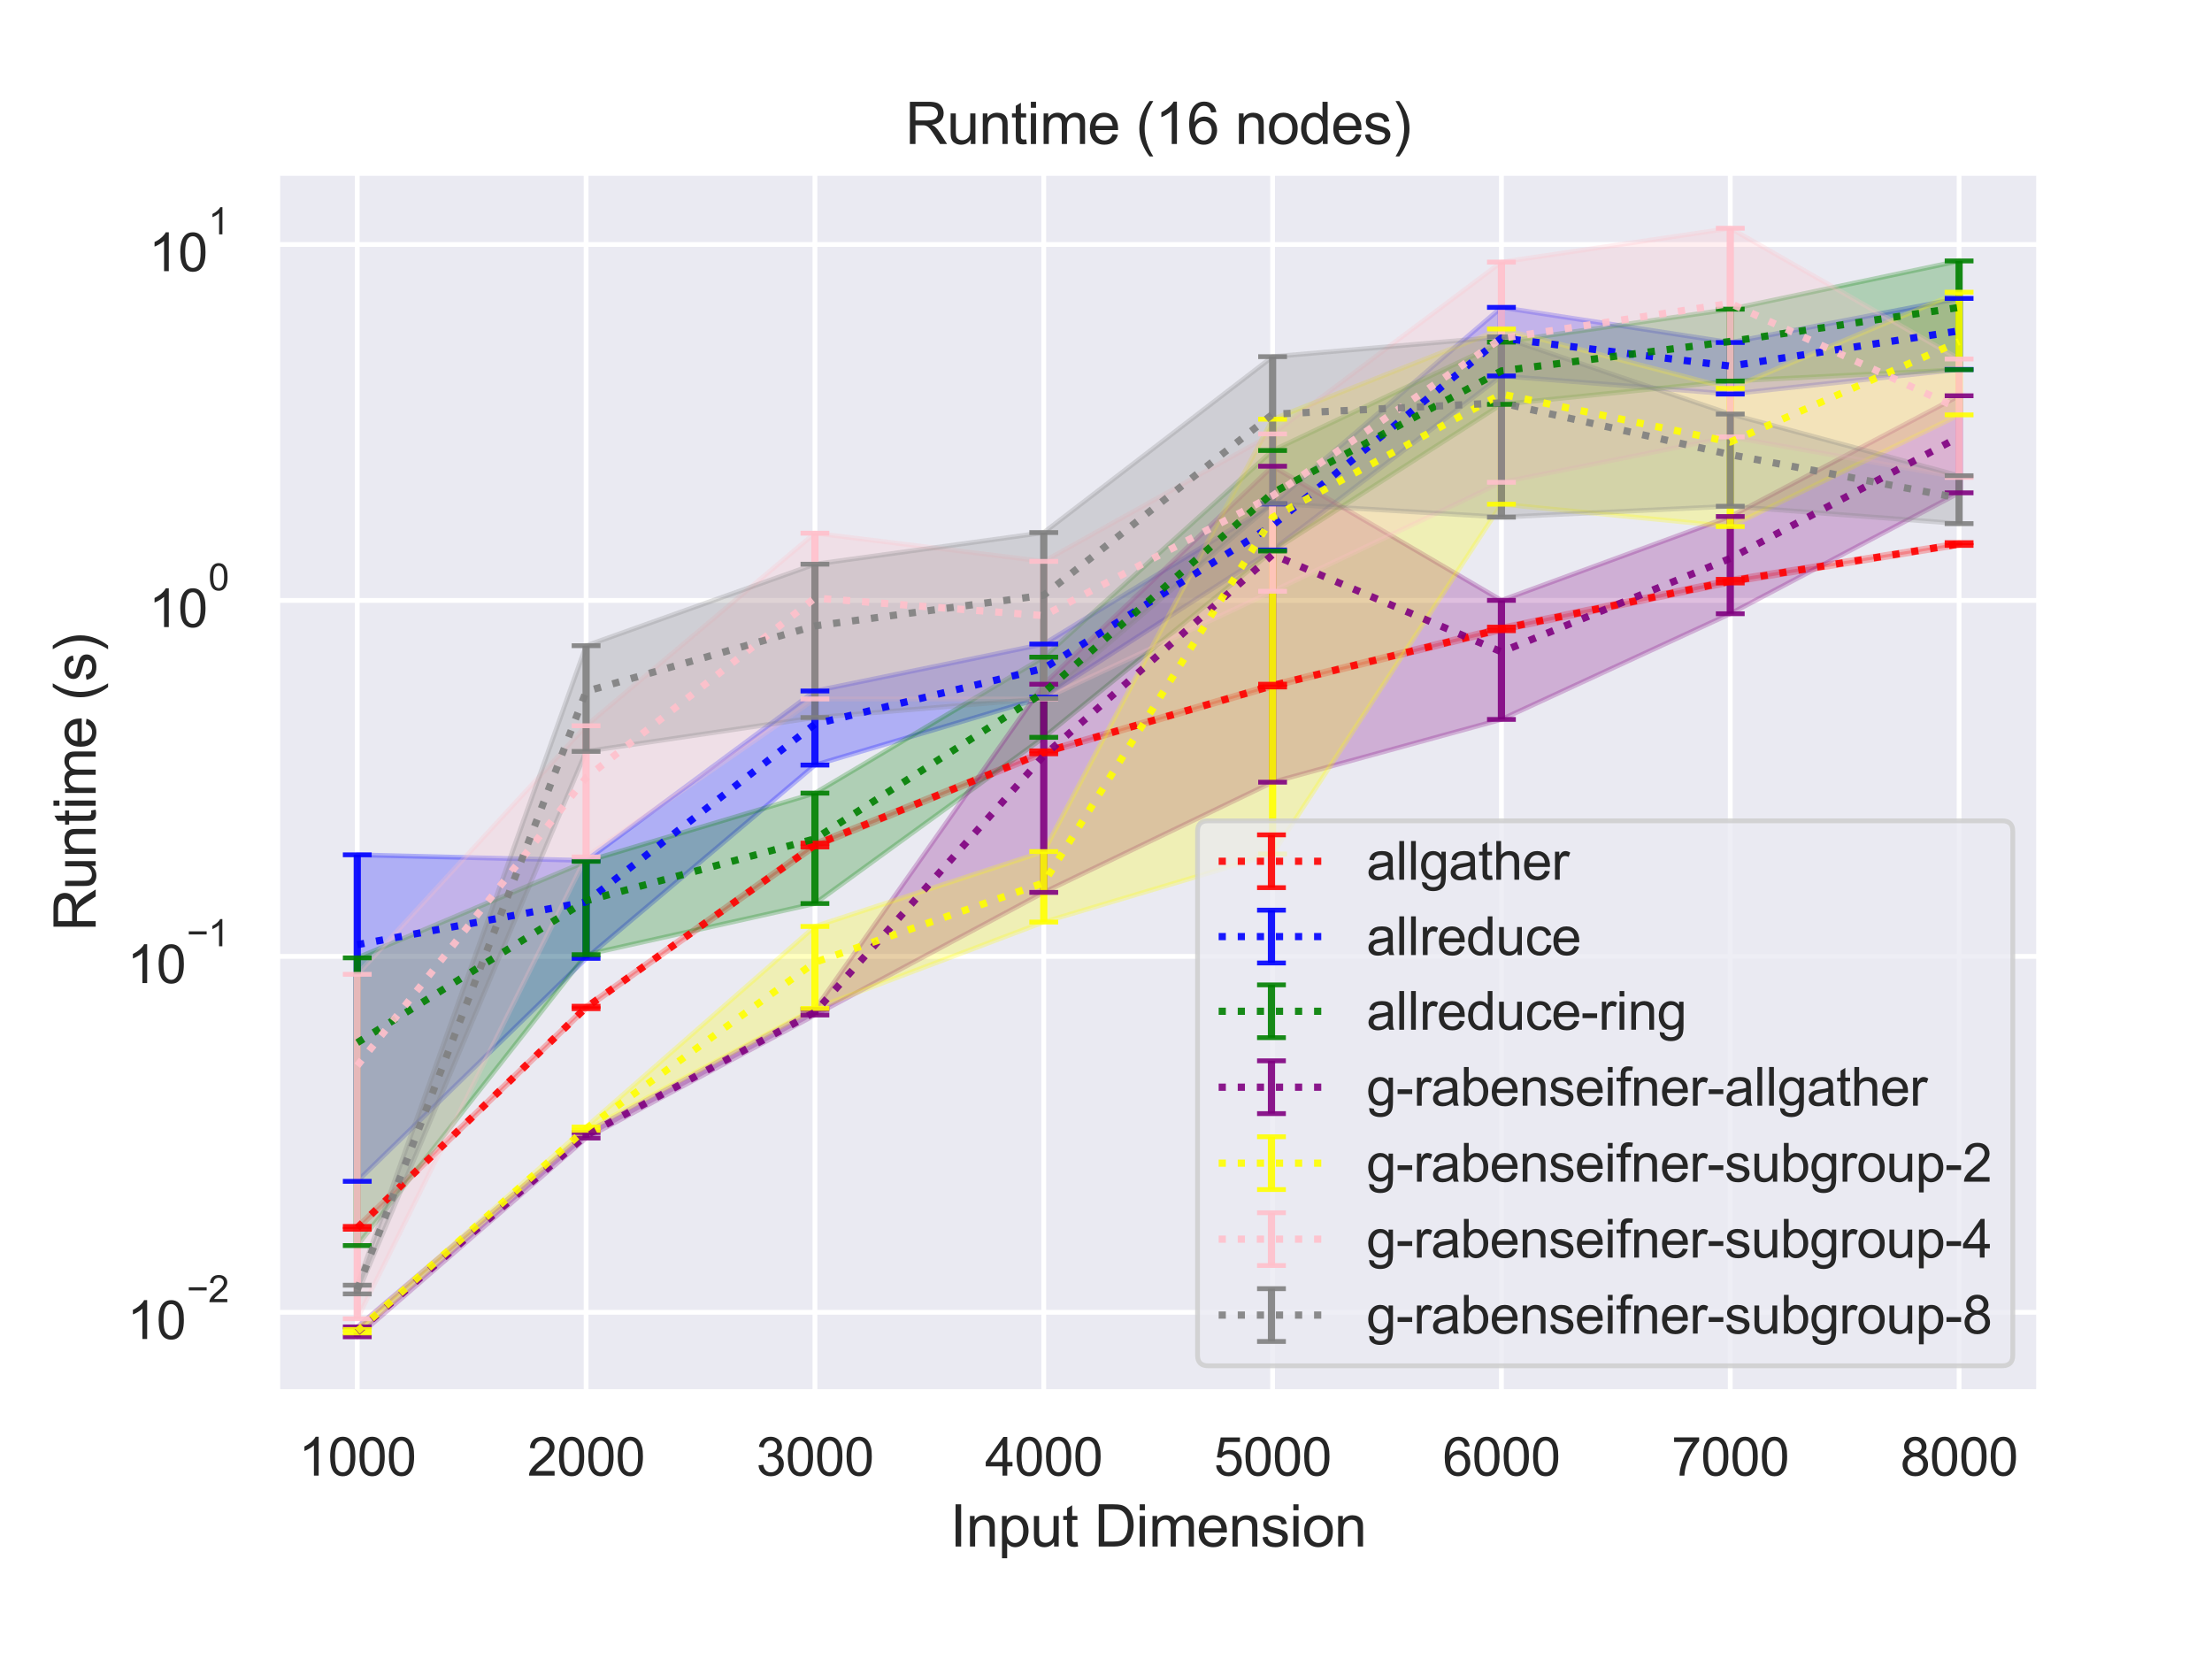 <?xml version="1.0" encoding="utf-8" standalone="no"?>
<!DOCTYPE svg PUBLIC "-//W3C//DTD SVG 1.1//EN"
  "http://www.w3.org/Graphics/SVG/1.1/DTD/svg11.dtd">
<svg height="345.6pt" version="1.1" viewBox="0 0 460.8 345.6" width="460.8pt" xmlns="http://www.w3.org/2000/svg" xmlns:xlink="http://www.w3.org/1999/xlink">
 <defs>
  <style type="text/css">*{stroke-linecap:butt;stroke-linejoin:round;}</style>
 </defs>
 <g id="figure_1">
  <g id="patch_1">
   <path d="M 0 345.6 
L 460.8 345.6 
L 460.8 0 
L 0 0 
z
" style="fill:#ffffff;"/>
  </g>
  <g id="axes_1">
   <g id="patch_2">
    <path d="M 57.74 290.02 
L 424.8 290.02 
L 424.8 36 
L 57.74 36 
z
" style="fill:#eaeaf2;"/>
   </g>
   <g id="matplotlib.axis_1">
    <g id="xtick_1">
     <g id="line2d_1">
      <path clip-path="url(#p3f70e78087)" d="M 74.425 290.02 
L 74.425 36 
" style="fill:none;stroke:#ffffff;stroke-linecap:round;"/>
     </g>
     <g id="text_1">
      <!-- 1000 -->
      <g style="fill:#262626;" transform="translate(62.19 307.394)scale(0.11 -0.11)">
       <defs>
        <path d="M 2384 0 
L 1822 0 
L 1822 3584 
Q 1619 3391 1289 3197 
Q 959 3003 697 2906 
L 697 3450 
Q 1169 3672 1522 3987 
Q 1875 4303 2022 4600 
L 2384 4600 
L 2384 0 
z
" id="ArialMT-31" transform="scale(0.016)"/>
        <path d="M 266 2259 
Q 266 3072 433 3567 
Q 600 4063 929 4331 
Q 1259 4600 1759 4600 
Q 2128 4600 2406 4451 
Q 2684 4303 2865 4023 
Q 3047 3744 3150 3342 
Q 3253 2941 3253 2259 
Q 3253 1453 3087 958 
Q 2922 463 2592 192 
Q 2263 -78 1759 -78 
Q 1097 -78 719 397 
Q 266 969 266 2259 
z
M 844 2259 
Q 844 1131 1108 757 
Q 1372 384 1759 384 
Q 2147 384 2411 759 
Q 2675 1134 2675 2259 
Q 2675 3391 2411 3762 
Q 2147 4134 1753 4134 
Q 1366 4134 1134 3806 
Q 844 3388 844 2259 
z
" id="ArialMT-30" transform="scale(0.016)"/>
       </defs>
       <use xlink:href="#ArialMT-31"/>
       <use x="55.615" xlink:href="#ArialMT-30"/>
       <use x="111.23" xlink:href="#ArialMT-30"/>
       <use x="166.846" xlink:href="#ArialMT-30"/>
      </g>
     </g>
    </g>
    <g id="xtick_2">
     <g id="line2d_2">
      <path clip-path="url(#p3f70e78087)" d="M 122.095 290.02 
L 122.095 36 
" style="fill:none;stroke:#ffffff;stroke-linecap:round;"/>
     </g>
     <g id="text_2">
      <!-- 2000 -->
      <g style="fill:#262626;" transform="translate(109.861 307.394)scale(0.11 -0.11)">
       <defs>
        <path d="M 3222 541 
L 3222 0 
L 194 0 
Q 188 203 259 391 
Q 375 700 629 1000 
Q 884 1300 1366 1694 
Q 2113 2306 2375 2664 
Q 2638 3022 2638 3341 
Q 2638 3675 2398 3904 
Q 2159 4134 1775 4134 
Q 1369 4134 1125 3890 
Q 881 3647 878 3216 
L 300 3275 
Q 359 3922 746 4261 
Q 1134 4600 1788 4600 
Q 2447 4600 2831 4234 
Q 3216 3869 3216 3328 
Q 3216 3053 3103 2787 
Q 2991 2522 2730 2228 
Q 2469 1934 1863 1422 
Q 1356 997 1212 845 
Q 1069 694 975 541 
L 3222 541 
z
" id="ArialMT-32" transform="scale(0.016)"/>
       </defs>
       <use xlink:href="#ArialMT-32"/>
       <use x="55.615" xlink:href="#ArialMT-30"/>
       <use x="111.23" xlink:href="#ArialMT-30"/>
       <use x="166.846" xlink:href="#ArialMT-30"/>
      </g>
     </g>
    </g>
    <g id="xtick_3">
     <g id="line2d_3">
      <path clip-path="url(#p3f70e78087)" d="M 169.765 290.02 
L 169.765 36 
" style="fill:none;stroke:#ffffff;stroke-linecap:round;"/>
     </g>
     <g id="text_3">
      <!-- 3000 -->
      <g style="fill:#262626;" transform="translate(157.531 307.394)scale(0.11 -0.11)">
       <defs>
        <path d="M 269 1209 
L 831 1284 
Q 928 806 1161 595 
Q 1394 384 1728 384 
Q 2125 384 2398 659 
Q 2672 934 2672 1341 
Q 2672 1728 2419 1979 
Q 2166 2231 1775 2231 
Q 1616 2231 1378 2169 
L 1441 2663 
Q 1497 2656 1531 2656 
Q 1891 2656 2178 2843 
Q 2466 3031 2466 3422 
Q 2466 3731 2256 3934 
Q 2047 4138 1716 4138 
Q 1388 4138 1169 3931 
Q 950 3725 888 3313 
L 325 3413 
Q 428 3978 793 4289 
Q 1159 4600 1703 4600 
Q 2078 4600 2393 4439 
Q 2709 4278 2876 4000 
Q 3044 3722 3044 3409 
Q 3044 3113 2884 2869 
Q 2725 2625 2413 2481 
Q 2819 2388 3044 2092 
Q 3269 1797 3269 1353 
Q 3269 753 2831 336 
Q 2394 -81 1725 -81 
Q 1122 -81 723 278 
Q 325 638 269 1209 
z
" id="ArialMT-33" transform="scale(0.016)"/>
       </defs>
       <use xlink:href="#ArialMT-33"/>
       <use x="55.615" xlink:href="#ArialMT-30"/>
       <use x="111.23" xlink:href="#ArialMT-30"/>
       <use x="166.846" xlink:href="#ArialMT-30"/>
      </g>
     </g>
    </g>
    <g id="xtick_4">
     <g id="line2d_4">
      <path clip-path="url(#p3f70e78087)" d="M 217.435 290.02 
L 217.435 36 
" style="fill:none;stroke:#ffffff;stroke-linecap:round;"/>
     </g>
     <g id="text_4">
      <!-- 4000 -->
      <g style="fill:#262626;" transform="translate(205.201 307.394)scale(0.11 -0.11)">
       <defs>
        <path d="M 2069 0 
L 2069 1097 
L 81 1097 
L 81 1613 
L 2172 4581 
L 2631 4581 
L 2631 1613 
L 3250 1613 
L 3250 1097 
L 2631 1097 
L 2631 0 
L 2069 0 
z
M 2069 1613 
L 2069 3678 
L 634 1613 
L 2069 1613 
z
" id="ArialMT-34" transform="scale(0.016)"/>
       </defs>
       <use xlink:href="#ArialMT-34"/>
       <use x="55.615" xlink:href="#ArialMT-30"/>
       <use x="111.23" xlink:href="#ArialMT-30"/>
       <use x="166.846" xlink:href="#ArialMT-30"/>
      </g>
     </g>
    </g>
    <g id="xtick_5">
     <g id="line2d_5">
      <path clip-path="url(#p3f70e78087)" d="M 265.105 290.02 
L 265.105 36 
" style="fill:none;stroke:#ffffff;stroke-linecap:round;"/>
     </g>
     <g id="text_5">
      <!-- 5000 -->
      <g style="fill:#262626;" transform="translate(252.871 307.394)scale(0.11 -0.11)">
       <defs>
        <path d="M 266 1200 
L 856 1250 
Q 922 819 1161 601 
Q 1400 384 1738 384 
Q 2144 384 2425 690 
Q 2706 997 2706 1503 
Q 2706 1984 2436 2262 
Q 2166 2541 1728 2541 
Q 1456 2541 1237 2417 
Q 1019 2294 894 2097 
L 366 2166 
L 809 4519 
L 3088 4519 
L 3088 3981 
L 1259 3981 
L 1013 2750 
Q 1425 3038 1878 3038 
Q 2478 3038 2890 2622 
Q 3303 2206 3303 1553 
Q 3303 931 2941 478 
Q 2500 -78 1738 -78 
Q 1113 -78 717 272 
Q 322 622 266 1200 
z
" id="ArialMT-35" transform="scale(0.016)"/>
       </defs>
       <use xlink:href="#ArialMT-35"/>
       <use x="55.615" xlink:href="#ArialMT-30"/>
       <use x="111.23" xlink:href="#ArialMT-30"/>
       <use x="166.846" xlink:href="#ArialMT-30"/>
      </g>
     </g>
    </g>
    <g id="xtick_6">
     <g id="line2d_6">
      <path clip-path="url(#p3f70e78087)" d="M 312.775 290.02 
L 312.775 36 
" style="fill:none;stroke:#ffffff;stroke-linecap:round;"/>
     </g>
     <g id="text_6">
      <!-- 6000 -->
      <g style="fill:#262626;" transform="translate(300.541 307.394)scale(0.11 -0.11)">
       <defs>
        <path d="M 3184 3459 
L 2625 3416 
Q 2550 3747 2413 3897 
Q 2184 4138 1850 4138 
Q 1581 4138 1378 3988 
Q 1113 3794 959 3422 
Q 806 3050 800 2363 
Q 1003 2672 1297 2822 
Q 1591 2972 1913 2972 
Q 2475 2972 2870 2558 
Q 3266 2144 3266 1488 
Q 3266 1056 3080 686 
Q 2894 316 2569 119 
Q 2244 -78 1831 -78 
Q 1128 -78 684 439 
Q 241 956 241 2144 
Q 241 3472 731 4075 
Q 1159 4600 1884 4600 
Q 2425 4600 2770 4297 
Q 3116 3994 3184 3459 
z
M 888 1484 
Q 888 1194 1011 928 
Q 1134 663 1356 523 
Q 1578 384 1822 384 
Q 2178 384 2434 671 
Q 2691 959 2691 1453 
Q 2691 1928 2437 2201 
Q 2184 2475 1800 2475 
Q 1419 2475 1153 2201 
Q 888 1928 888 1484 
z
" id="ArialMT-36" transform="scale(0.016)"/>
       </defs>
       <use xlink:href="#ArialMT-36"/>
       <use x="55.615" xlink:href="#ArialMT-30"/>
       <use x="111.23" xlink:href="#ArialMT-30"/>
       <use x="166.846" xlink:href="#ArialMT-30"/>
      </g>
     </g>
    </g>
    <g id="xtick_7">
     <g id="line2d_7">
      <path clip-path="url(#p3f70e78087)" d="M 360.445 290.02 
L 360.445 36 
" style="fill:none;stroke:#ffffff;stroke-linecap:round;"/>
     </g>
     <g id="text_7">
      <!-- 7000 -->
      <g style="fill:#262626;" transform="translate(348.211 307.394)scale(0.11 -0.11)">
       <defs>
        <path d="M 303 3981 
L 303 4522 
L 3269 4522 
L 3269 4084 
Q 2831 3619 2401 2847 
Q 1972 2075 1738 1259 
Q 1569 684 1522 0 
L 944 0 
Q 953 541 1156 1306 
Q 1359 2072 1739 2783 
Q 2119 3494 2547 3981 
L 303 3981 
z
" id="ArialMT-37" transform="scale(0.016)"/>
       </defs>
       <use xlink:href="#ArialMT-37"/>
       <use x="55.615" xlink:href="#ArialMT-30"/>
       <use x="111.23" xlink:href="#ArialMT-30"/>
       <use x="166.846" xlink:href="#ArialMT-30"/>
      </g>
     </g>
    </g>
    <g id="xtick_8">
     <g id="line2d_8">
      <path clip-path="url(#p3f70e78087)" d="M 408.115 290.02 
L 408.115 36 
" style="fill:none;stroke:#ffffff;stroke-linecap:round;"/>
     </g>
     <g id="text_8">
      <!-- 8000 -->
      <g style="fill:#262626;" transform="translate(395.881 307.394)scale(0.11 -0.11)">
       <defs>
        <path d="M 1131 2484 
Q 781 2613 612 2850 
Q 444 3088 444 3419 
Q 444 3919 803 4259 
Q 1163 4600 1759 4600 
Q 2359 4600 2725 4251 
Q 3091 3903 3091 3403 
Q 3091 3084 2923 2848 
Q 2756 2613 2416 2484 
Q 2838 2347 3058 2040 
Q 3278 1734 3278 1309 
Q 3278 722 2862 322 
Q 2447 -78 1769 -78 
Q 1091 -78 675 323 
Q 259 725 259 1325 
Q 259 1772 486 2073 
Q 713 2375 1131 2484 
z
M 1019 3438 
Q 1019 3113 1228 2906 
Q 1438 2700 1772 2700 
Q 2097 2700 2305 2904 
Q 2513 3109 2513 3406 
Q 2513 3716 2298 3927 
Q 2084 4138 1766 4138 
Q 1444 4138 1231 3931 
Q 1019 3725 1019 3438 
z
M 838 1322 
Q 838 1081 952 856 
Q 1066 631 1291 507 
Q 1516 384 1775 384 
Q 2178 384 2440 643 
Q 2703 903 2703 1303 
Q 2703 1709 2433 1975 
Q 2163 2241 1756 2241 
Q 1359 2241 1098 1978 
Q 838 1716 838 1322 
z
" id="ArialMT-38" transform="scale(0.016)"/>
       </defs>
       <use xlink:href="#ArialMT-38"/>
       <use x="55.615" xlink:href="#ArialMT-30"/>
       <use x="111.23" xlink:href="#ArialMT-30"/>
       <use x="166.846" xlink:href="#ArialMT-30"/>
      </g>
     </g>
    </g>
    <g id="text_9">
     <!-- Input Dimension -->
     <g style="fill:#262626;" transform="translate(197.916 322.169)scale(0.12 -0.12)">
      <defs>
       <path d="M 597 0 
L 597 4581 
L 1203 4581 
L 1203 0 
L 597 0 
z
" id="ArialMT-49" transform="scale(0.016)"/>
       <path d="M 422 0 
L 422 3319 
L 928 3319 
L 928 2847 
Q 1294 3394 1984 3394 
Q 2284 3394 2536 3286 
Q 2788 3178 2913 3003 
Q 3038 2828 3088 2588 
Q 3119 2431 3119 2041 
L 3119 0 
L 2556 0 
L 2556 2019 
Q 2556 2363 2490 2533 
Q 2425 2703 2258 2804 
Q 2091 2906 1866 2906 
Q 1506 2906 1245 2678 
Q 984 2450 984 1813 
L 984 0 
L 422 0 
z
" id="ArialMT-6e" transform="scale(0.016)"/>
       <path d="M 422 -1272 
L 422 3319 
L 934 3319 
L 934 2888 
Q 1116 3141 1344 3267 
Q 1572 3394 1897 3394 
Q 2322 3394 2647 3175 
Q 2972 2956 3137 2557 
Q 3303 2159 3303 1684 
Q 3303 1175 3120 767 
Q 2938 359 2589 142 
Q 2241 -75 1856 -75 
Q 1575 -75 1351 44 
Q 1128 163 984 344 
L 984 -1272 
L 422 -1272 
z
M 931 1641 
Q 931 1000 1190 694 
Q 1450 388 1819 388 
Q 2194 388 2461 705 
Q 2728 1022 2728 1688 
Q 2728 2322 2467 2637 
Q 2206 2953 1844 2953 
Q 1484 2953 1207 2617 
Q 931 2281 931 1641 
z
" id="ArialMT-70" transform="scale(0.016)"/>
       <path d="M 2597 0 
L 2597 488 
Q 2209 -75 1544 -75 
Q 1250 -75 995 37 
Q 741 150 617 320 
Q 494 491 444 738 
Q 409 903 409 1263 
L 409 3319 
L 972 3319 
L 972 1478 
Q 972 1038 1006 884 
Q 1059 663 1231 536 
Q 1403 409 1656 409 
Q 1909 409 2131 539 
Q 2353 669 2445 892 
Q 2538 1116 2538 1541 
L 2538 3319 
L 3100 3319 
L 3100 0 
L 2597 0 
z
" id="ArialMT-75" transform="scale(0.016)"/>
       <path d="M 1650 503 
L 1731 6 
Q 1494 -44 1306 -44 
Q 1000 -44 831 53 
Q 663 150 594 308 
Q 525 466 525 972 
L 525 2881 
L 113 2881 
L 113 3319 
L 525 3319 
L 525 4141 
L 1084 4478 
L 1084 3319 
L 1650 3319 
L 1650 2881 
L 1084 2881 
L 1084 941 
Q 1084 700 1114 631 
Q 1144 563 1211 522 
Q 1278 481 1403 481 
Q 1497 481 1650 503 
z
" id="ArialMT-74" transform="scale(0.016)"/>
       <path id="ArialMT-20" transform="scale(0.016)"/>
       <path d="M 494 0 
L 494 4581 
L 2072 4581 
Q 2606 4581 2888 4516 
Q 3281 4425 3559 4188 
Q 3922 3881 4101 3404 
Q 4281 2928 4281 2316 
Q 4281 1794 4159 1391 
Q 4038 988 3847 723 
Q 3656 459 3429 307 
Q 3203 156 2883 78 
Q 2563 0 2147 0 
L 494 0 
z
M 1100 541 
L 2078 541 
Q 2531 541 2789 625 
Q 3047 709 3200 863 
Q 3416 1078 3536 1442 
Q 3656 1806 3656 2325 
Q 3656 3044 3420 3430 
Q 3184 3816 2847 3947 
Q 2603 4041 2063 4041 
L 1100 4041 
L 1100 541 
z
" id="ArialMT-44" transform="scale(0.016)"/>
       <path d="M 425 3934 
L 425 4581 
L 988 4581 
L 988 3934 
L 425 3934 
z
M 425 0 
L 425 3319 
L 988 3319 
L 988 0 
L 425 0 
z
" id="ArialMT-69" transform="scale(0.016)"/>
       <path d="M 422 0 
L 422 3319 
L 925 3319 
L 925 2853 
Q 1081 3097 1340 3245 
Q 1600 3394 1931 3394 
Q 2300 3394 2536 3241 
Q 2772 3088 2869 2813 
Q 3263 3394 3894 3394 
Q 4388 3394 4653 3120 
Q 4919 2847 4919 2278 
L 4919 0 
L 4359 0 
L 4359 2091 
Q 4359 2428 4304 2576 
Q 4250 2725 4106 2815 
Q 3963 2906 3769 2906 
Q 3419 2906 3187 2673 
Q 2956 2441 2956 1928 
L 2956 0 
L 2394 0 
L 2394 2156 
Q 2394 2531 2256 2718 
Q 2119 2906 1806 2906 
Q 1569 2906 1367 2781 
Q 1166 2656 1075 2415 
Q 984 2175 984 1722 
L 984 0 
L 422 0 
z
" id="ArialMT-6d" transform="scale(0.016)"/>
       <path d="M 2694 1069 
L 3275 997 
Q 3138 488 2766 206 
Q 2394 -75 1816 -75 
Q 1088 -75 661 373 
Q 234 822 234 1631 
Q 234 2469 665 2931 
Q 1097 3394 1784 3394 
Q 2450 3394 2872 2941 
Q 3294 2488 3294 1666 
Q 3294 1616 3291 1516 
L 816 1516 
Q 847 969 1125 678 
Q 1403 388 1819 388 
Q 2128 388 2347 550 
Q 2566 713 2694 1069 
z
M 847 1978 
L 2700 1978 
Q 2663 2397 2488 2606 
Q 2219 2931 1791 2931 
Q 1403 2931 1139 2672 
Q 875 2413 847 1978 
z
" id="ArialMT-65" transform="scale(0.016)"/>
       <path d="M 197 991 
L 753 1078 
Q 800 744 1014 566 
Q 1228 388 1613 388 
Q 2000 388 2187 545 
Q 2375 703 2375 916 
Q 2375 1106 2209 1216 
Q 2094 1291 1634 1406 
Q 1016 1563 777 1677 
Q 538 1791 414 1992 
Q 291 2194 291 2438 
Q 291 2659 392 2848 
Q 494 3038 669 3163 
Q 800 3259 1026 3326 
Q 1253 3394 1513 3394 
Q 1903 3394 2198 3281 
Q 2494 3169 2634 2976 
Q 2775 2784 2828 2463 
L 2278 2388 
Q 2241 2644 2061 2787 
Q 1881 2931 1553 2931 
Q 1166 2931 1000 2803 
Q 834 2675 834 2503 
Q 834 2394 903 2306 
Q 972 2216 1119 2156 
Q 1203 2125 1616 2013 
Q 2213 1853 2448 1751 
Q 2684 1650 2818 1456 
Q 2953 1263 2953 975 
Q 2953 694 2789 445 
Q 2625 197 2315 61 
Q 2006 -75 1616 -75 
Q 969 -75 630 194 
Q 291 463 197 991 
z
" id="ArialMT-73" transform="scale(0.016)"/>
       <path d="M 213 1659 
Q 213 2581 725 3025 
Q 1153 3394 1769 3394 
Q 2453 3394 2887 2945 
Q 3322 2497 3322 1706 
Q 3322 1066 3130 698 
Q 2938 331 2570 128 
Q 2203 -75 1769 -75 
Q 1072 -75 642 372 
Q 213 819 213 1659 
z
M 791 1659 
Q 791 1022 1069 705 
Q 1347 388 1769 388 
Q 2188 388 2466 706 
Q 2744 1025 2744 1678 
Q 2744 2294 2464 2611 
Q 2184 2928 1769 2928 
Q 1347 2928 1069 2612 
Q 791 2297 791 1659 
z
" id="ArialMT-6f" transform="scale(0.016)"/>
      </defs>
      <use xlink:href="#ArialMT-49"/>
      <use x="27.783" xlink:href="#ArialMT-6e"/>
      <use x="83.398" xlink:href="#ArialMT-70"/>
      <use x="139.014" xlink:href="#ArialMT-75"/>
      <use x="194.629" xlink:href="#ArialMT-74"/>
      <use x="222.412" xlink:href="#ArialMT-20"/>
      <use x="250.195" xlink:href="#ArialMT-44"/>
      <use x="322.412" xlink:href="#ArialMT-69"/>
      <use x="344.629" xlink:href="#ArialMT-6d"/>
      <use x="427.93" xlink:href="#ArialMT-65"/>
      <use x="483.545" xlink:href="#ArialMT-6e"/>
      <use x="539.16" xlink:href="#ArialMT-73"/>
      <use x="589.16" xlink:href="#ArialMT-69"/>
      <use x="611.377" xlink:href="#ArialMT-6f"/>
      <use x="666.992" xlink:href="#ArialMT-6e"/>
     </g>
    </g>
   </g>
   <g id="matplotlib.axis_2">
    <g id="ytick_1">
     <g id="line2d_9">
      <path clip-path="url(#p3f70e78087)" d="M 57.74 273.379 
L 424.8 273.379 
" style="fill:none;stroke:#ffffff;stroke-linecap:round;"/>
     </g>
     <g id="text_10">
      <!-- $\mathdefault{10^{-2}}$ -->
      <g style="fill:#262626;" transform="translate(26.46 279.05)scale(0.11 -0.11)">
       <defs>
        <path d="M 3381 1997 
L 356 1997 
L 356 2522 
L 3381 2522 
L 3381 1997 
z
" id="ArialMT-2212" transform="scale(0.016)"/>
       </defs>
       <use transform="translate(0 0.994)" xlink:href="#ArialMT-31"/>
       <use transform="translate(55.615 0.994)" xlink:href="#ArialMT-30"/>
       <use transform="translate(112.973 70.688)scale(0.7)" xlink:href="#ArialMT-2212"/>
       <use transform="translate(153.852 70.688)scale(0.7)" xlink:href="#ArialMT-32"/>
      </g>
     </g>
    </g>
    <g id="ytick_2">
     <g id="line2d_10">
      <path clip-path="url(#p3f70e78087)" d="M 57.74 199.228 
L 424.8 199.228 
" style="fill:none;stroke:#ffffff;stroke-linecap:round;"/>
     </g>
     <g id="text_11">
      <!-- $\mathdefault{10^{-1}}$ -->
      <g style="fill:#262626;" transform="translate(26.46 204.899)scale(0.11 -0.11)">
       <use transform="translate(0 0.994)" xlink:href="#ArialMT-31"/>
       <use transform="translate(55.615 0.994)" xlink:href="#ArialMT-30"/>
       <use transform="translate(112.973 70.688)scale(0.7)" xlink:href="#ArialMT-2212"/>
       <use transform="translate(153.852 70.688)scale(0.7)" xlink:href="#ArialMT-31"/>
      </g>
     </g>
    </g>
    <g id="ytick_3">
     <g id="line2d_11">
      <path clip-path="url(#p3f70e78087)" d="M 57.74 125.077 
L 424.8 125.077 
" style="fill:none;stroke:#ffffff;stroke-linecap:round;"/>
     </g>
     <g id="text_12">
      <!-- $\mathdefault{10^{0}}$ -->
      <g style="fill:#262626;" transform="translate(30.97 130.749)scale(0.11 -0.11)">
       <use transform="translate(0 0.994)" xlink:href="#ArialMT-31"/>
       <use transform="translate(55.615 0.994)" xlink:href="#ArialMT-30"/>
       <use transform="translate(112.973 70.688)scale(0.7)" xlink:href="#ArialMT-30"/>
      </g>
     </g>
    </g>
    <g id="ytick_4">
     <g id="line2d_12">
      <path clip-path="url(#p3f70e78087)" d="M 57.74 50.926 
L 424.8 50.926 
" style="fill:none;stroke:#ffffff;stroke-linecap:round;"/>
     </g>
     <g id="text_13">
      <!-- $\mathdefault{10^{1}}$ -->
      <g style="fill:#262626;" transform="translate(30.97 56.598)scale(0.11 -0.11)">
       <use transform="translate(0 0.994)" xlink:href="#ArialMT-31"/>
       <use transform="translate(55.615 0.994)" xlink:href="#ArialMT-30"/>
       <use transform="translate(112.973 70.688)scale(0.7)" xlink:href="#ArialMT-31"/>
      </g>
     </g>
    </g>
    <g id="ytick_5"/>
    <g id="ytick_6"/>
    <g id="ytick_7"/>
    <g id="ytick_8"/>
    <g id="ytick_9"/>
    <g id="ytick_10"/>
    <g id="ytick_11"/>
    <g id="ytick_12"/>
    <g id="ytick_13"/>
    <g id="ytick_14"/>
    <g id="ytick_15"/>
    <g id="ytick_16"/>
    <g id="ytick_17"/>
    <g id="ytick_18"/>
    <g id="ytick_19"/>
    <g id="ytick_20"/>
    <g id="ytick_21"/>
    <g id="ytick_22"/>
    <g id="ytick_23"/>
    <g id="ytick_24"/>
    <g id="ytick_25"/>
    <g id="ytick_26"/>
    <g id="ytick_27"/>
    <g id="ytick_28"/>
    <g id="ytick_29"/>
    <g id="ytick_30"/>
    <g id="ytick_31"/>
    <g id="ytick_32"/>
    <g id="text_14">
     <!-- Runtime (s) -->
     <g style="fill:#262626;" transform="translate(19.934 194.013)rotate(-90)scale(0.12 -0.12)">
      <defs>
       <path d="M 503 0 
L 503 4581 
L 2534 4581 
Q 3147 4581 3465 4457 
Q 3784 4334 3975 4021 
Q 4166 3709 4166 3331 
Q 4166 2844 3850 2509 
Q 3534 2175 2875 2084 
Q 3116 1969 3241 1856 
Q 3506 1613 3744 1247 
L 4541 0 
L 3778 0 
L 3172 953 
Q 2906 1366 2734 1584 
Q 2563 1803 2427 1890 
Q 2291 1978 2150 2013 
Q 2047 2034 1813 2034 
L 1109 2034 
L 1109 0 
L 503 0 
z
M 1109 2559 
L 2413 2559 
Q 2828 2559 3062 2645 
Q 3297 2731 3419 2920 
Q 3541 3109 3541 3331 
Q 3541 3656 3305 3865 
Q 3069 4075 2559 4075 
L 1109 4075 
L 1109 2559 
z
" id="ArialMT-52" transform="scale(0.016)"/>
       <path d="M 1497 -1347 
Q 1031 -759 709 28 
Q 388 816 388 1659 
Q 388 2403 628 3084 
Q 909 3875 1497 4659 
L 1900 4659 
Q 1522 4009 1400 3731 
Q 1209 3300 1100 2831 
Q 966 2247 966 1656 
Q 966 153 1900 -1347 
L 1497 -1347 
z
" id="ArialMT-28" transform="scale(0.016)"/>
       <path d="M 791 -1347 
L 388 -1347 
Q 1322 153 1322 1656 
Q 1322 2244 1188 2822 
Q 1081 3291 891 3722 
Q 769 4003 388 4659 
L 791 4659 
Q 1378 3875 1659 3084 
Q 1900 2403 1900 1659 
Q 1900 816 1576 28 
Q 1253 -759 791 -1347 
z
" id="ArialMT-29" transform="scale(0.016)"/>
      </defs>
      <use xlink:href="#ArialMT-52"/>
      <use x="72.217" xlink:href="#ArialMT-75"/>
      <use x="127.832" xlink:href="#ArialMT-6e"/>
      <use x="183.447" xlink:href="#ArialMT-74"/>
      <use x="211.23" xlink:href="#ArialMT-69"/>
      <use x="233.447" xlink:href="#ArialMT-6d"/>
      <use x="316.748" xlink:href="#ArialMT-65"/>
      <use x="372.363" xlink:href="#ArialMT-20"/>
      <use x="400.146" xlink:href="#ArialMT-28"/>
      <use x="433.447" xlink:href="#ArialMT-73"/>
      <use x="483.447" xlink:href="#ArialMT-29"/>
     </g>
    </g>
   </g>
   <g id="PolyCollection_1">
    <defs>
     <path d="M 74.425 -90.107 
L 74.425 -89.524 
L 122.095 -135.476 
L 169.765 -169.166 
L 217.435 -188.568 
L 265.105 -202.484 
L 312.775 -214.211 
L 360.445 -224.152 
L 408.115 -231.981 
L 408.115 -232.551 
L 408.115 -232.551 
L 360.445 -224.916 
L 312.775 -214.964 
L 265.105 -203.068 
L 217.435 -189.174 
L 169.765 -169.954 
L 122.095 -135.977 
L 74.425 -90.107 
z
" id="m38b48908f1" style="stroke:#ff0000;stroke-opacity:0.25;"/>
    </defs>
    <g clip-path="url(#p3f70e78087)">
     <use style="fill:#ff0000;fill-opacity:0.25;stroke:#ff0000;stroke-opacity:0.25;" x="0" xlink:href="#m38b48908f1" y="345.6"/>
    </g>
   </g>
   <g id="PolyCollection_2">
    <defs>
     <path d="M 74.425 -167.527 
L 74.425 -99.509 
L 122.095 -145.952 
L 169.765 -186.226 
L 217.435 -200.359 
L 265.105 -231.025 
L 312.775 -267.279 
L 360.445 -263.516 
L 408.115 -268.64 
L 408.115 -283.434 
L 408.115 -283.434 
L 360.445 -274.247 
L 312.775 -281.566 
L 265.105 -240.62 
L 217.435 -211.432 
L 169.765 -201.656 
L 122.095 -166.352 
L 74.425 -167.527 
z
" id="m14987a8fd5" style="stroke:#0000ff;stroke-opacity:0.25;"/>
    </defs>
    <g clip-path="url(#p3f70e78087)">
     <use style="fill:#0000ff;fill-opacity:0.25;stroke:#0000ff;stroke-opacity:0.25;" x="0" xlink:href="#m14987a8fd5" y="345.6"/>
    </g>
   </g>
   <g id="PolyCollection_3">
    <defs>
     <path d="M 74.425 -146.062 
L 74.425 -86.128 
L 122.095 -146.726 
L 169.765 -157.376 
L 217.435 -191.998 
L 265.105 -230.814 
L 312.775 -261.367 
L 360.445 -266.216 
L 408.115 -268.587 
L 408.115 -291.239 
L 408.115 -291.239 
L 360.445 -281.199 
L 312.775 -274.321 
L 265.105 -251.755 
L 217.435 -208.698 
L 169.765 -180.377 
L 122.095 -166.161 
L 74.425 -146.062 
z
" id="m482722c761" style="stroke:#008000;stroke-opacity:0.25;"/>
    </defs>
    <g clip-path="url(#p3f70e78087)">
     <use style="fill:#008000;fill-opacity:0.25;stroke:#008000;stroke-opacity:0.25;" x="0" xlink:href="#m482722c761" y="345.6"/>
    </g>
   </g>
   <g id="PolyCollection_4">
    <defs>
     <path d="M 74.425 -69.182 
L 74.425 -67.126 
L 122.095 -108.519 
L 169.765 -134.159 
L 217.435 -159.697 
L 265.105 -182.656 
L 312.775 -195.731 
L 360.445 -217.748 
L 408.115 -242.934 
L 408.115 -263.157 
L 408.115 -263.157 
L 360.445 -238.004 
L 312.775 -220.531 
L 265.105 -248.475 
L 217.435 -203.066 
L 169.765 -135.322 
L 122.095 -109.66 
L 74.425 -69.182 
z
" id="mc091bab06e" style="stroke:#800080;stroke-opacity:0.25;"/>
    </defs>
    <g clip-path="url(#p3f70e78087)">
     <use style="fill:#800080;fill-opacity:0.25;stroke:#800080;stroke-opacity:0.25;" x="0" xlink:href="#mc091bab06e" y="345.6"/>
    </g>
   </g>
   <g id="PolyCollection_5">
    <defs>
     <path d="M 74.425 -68.63 
L 74.425 -67.927 
L 122.095 -110.129 
L 169.765 -135.517 
L 217.435 -153.517 
L 265.105 -167.693 
L 312.775 -240.572 
L 360.445 -235.915 
L 408.115 -259.175 
L 408.115 -284.729 
L 408.115 -284.729 
L 360.445 -264.693 
L 312.775 -277.06 
L 265.105 -258.274 
L 217.435 -168.205 
L 169.765 -152.606 
L 122.095 -110.823 
L 74.425 -68.63 
z
" id="m30d4ba0f61" style="stroke:#ffff00;stroke-opacity:0.25;"/>
    </defs>
    <g clip-path="url(#p3f70e78087)">
     <use style="fill:#ffff00;fill-opacity:0.25;stroke:#ffff00;stroke-opacity:0.25;" x="0" xlink:href="#m30d4ba0f61" y="345.6"/>
    </g>
   </g>
   <g id="PolyCollection_6">
    <defs>
     <path d="M 74.425 -142.629 
L 74.425 -70.885 
L 122.095 -167.089 
L 169.765 -200 
L 217.435 -199.982 
L 265.105 -222.431 
L 312.775 -245.127 
L 360.445 -254.592 
L 408.115 -246.153 
L 408.115 -270.808 
L 408.115 -270.808 
L 360.445 -298.054 
L 312.775 -291.004 
L 265.105 -255.207 
L 217.435 -228.657 
L 169.765 -234.53 
L 122.095 -194.407 
L 74.425 -142.629 
z
" id="mcf82fe7c97" style="stroke:#ffc0cb;stroke-opacity:0.25;"/>
    </defs>
    <g clip-path="url(#p3f70e78087)">
     <use style="fill:#ffc0cb;fill-opacity:0.25;stroke:#ffc0cb;stroke-opacity:0.25;" x="0" xlink:href="#mcf82fe7c97" y="345.6"/>
    </g>
   </g>
   <g id="PolyCollection_7">
    <defs>
     <path d="M 74.425 -77.868 
L 74.425 -76.056 
L 122.095 -189.066 
L 169.765 -196.122 
L 217.435 -200.08 
L 265.105 -240.728 
L 312.775 -237.872 
L 360.445 -240.14 
L 408.115 -236.518 
L 408.115 -246.501 
L 408.115 -246.501 
L 360.445 -259.345 
L 312.775 -275.426 
L 265.105 -271.304 
L 217.435 -234.657 
L 169.765 -228.072 
L 122.095 -211.089 
L 74.425 -77.868 
z
" id="m0c86076d34" style="stroke:#808080;stroke-opacity:0.25;"/>
    </defs>
    <g clip-path="url(#p3f70e78087)">
     <use style="fill:#808080;fill-opacity:0.25;stroke:#808080;stroke-opacity:0.25;" x="0" xlink:href="#m0c86076d34" y="345.6"/>
    </g>
   </g>
   <g id="LineCollection_1">
    <path clip-path="url(#p3f70e78087)" d="M 74.425 256.076 
L 74.425 255.493 
" style="fill:none;stroke:#ff0000;stroke-opacity:0.9;stroke-width:1.5;"/>
    <path clip-path="url(#p3f70e78087)" d="M 122.095 210.124 
L 122.095 209.623 
" style="fill:none;stroke:#ff0000;stroke-opacity:0.9;stroke-width:1.5;"/>
    <path clip-path="url(#p3f70e78087)" d="M 169.765 176.434 
L 169.765 175.646 
" style="fill:none;stroke:#ff0000;stroke-opacity:0.9;stroke-width:1.5;"/>
    <path clip-path="url(#p3f70e78087)" d="M 217.435 157.032 
L 217.435 156.426 
" style="fill:none;stroke:#ff0000;stroke-opacity:0.9;stroke-width:1.5;"/>
    <path clip-path="url(#p3f70e78087)" d="M 265.105 143.116 
L 265.105 142.532 
" style="fill:none;stroke:#ff0000;stroke-opacity:0.9;stroke-width:1.5;"/>
    <path clip-path="url(#p3f70e78087)" d="M 312.775 131.389 
L 312.775 130.636 
" style="fill:none;stroke:#ff0000;stroke-opacity:0.9;stroke-width:1.5;"/>
    <path clip-path="url(#p3f70e78087)" d="M 360.445 121.448 
L 360.445 120.684 
" style="fill:none;stroke:#ff0000;stroke-opacity:0.9;stroke-width:1.5;"/>
    <path clip-path="url(#p3f70e78087)" d="M 408.115 113.619 
L 408.115 113.049 
" style="fill:none;stroke:#ff0000;stroke-opacity:0.9;stroke-width:1.5;"/>
   </g>
   <g id="LineCollection_2">
    <path clip-path="url(#p3f70e78087)" d="M 74.425 246.091 
L 74.425 178.073 
" style="fill:none;stroke:#0000ff;stroke-opacity:0.9;stroke-width:1.5;"/>
    <path clip-path="url(#p3f70e78087)" d="M 122.095 199.648 
L 122.095 179.248 
" style="fill:none;stroke:#0000ff;stroke-opacity:0.9;stroke-width:1.5;"/>
    <path clip-path="url(#p3f70e78087)" d="M 169.765 159.374 
L 169.765 143.944 
" style="fill:none;stroke:#0000ff;stroke-opacity:0.9;stroke-width:1.5;"/>
    <path clip-path="url(#p3f70e78087)" d="M 217.435 145.241 
L 217.435 134.168 
" style="fill:none;stroke:#0000ff;stroke-opacity:0.9;stroke-width:1.5;"/>
    <path clip-path="url(#p3f70e78087)" d="M 265.105 114.575 
L 265.105 104.98 
" style="fill:none;stroke:#0000ff;stroke-opacity:0.9;stroke-width:1.5;"/>
    <path clip-path="url(#p3f70e78087)" d="M 312.775 78.32 
L 312.775 64.034 
" style="fill:none;stroke:#0000ff;stroke-opacity:0.9;stroke-width:1.5;"/>
    <path clip-path="url(#p3f70e78087)" d="M 360.445 82.084 
L 360.445 71.353 
" style="fill:none;stroke:#0000ff;stroke-opacity:0.9;stroke-width:1.5;"/>
    <path clip-path="url(#p3f70e78087)" d="M 408.115 76.96 
L 408.115 62.166 
" style="fill:none;stroke:#0000ff;stroke-opacity:0.9;stroke-width:1.5;"/>
   </g>
   <g id="LineCollection_3">
    <path clip-path="url(#p3f70e78087)" d="M 74.425 259.472 
L 74.425 199.538 
" style="fill:none;stroke:#008000;stroke-opacity:0.9;stroke-width:1.5;"/>
    <path clip-path="url(#p3f70e78087)" d="M 122.095 198.874 
L 122.095 179.439 
" style="fill:none;stroke:#008000;stroke-opacity:0.9;stroke-width:1.5;"/>
    <path clip-path="url(#p3f70e78087)" d="M 169.765 188.224 
L 169.765 165.223 
" style="fill:none;stroke:#008000;stroke-opacity:0.9;stroke-width:1.5;"/>
    <path clip-path="url(#p3f70e78087)" d="M 217.435 153.602 
L 217.435 136.902 
" style="fill:none;stroke:#008000;stroke-opacity:0.9;stroke-width:1.5;"/>
    <path clip-path="url(#p3f70e78087)" d="M 265.105 114.786 
L 265.105 93.845 
" style="fill:none;stroke:#008000;stroke-opacity:0.9;stroke-width:1.5;"/>
    <path clip-path="url(#p3f70e78087)" d="M 312.775 84.233 
L 312.775 71.279 
" style="fill:none;stroke:#008000;stroke-opacity:0.9;stroke-width:1.5;"/>
    <path clip-path="url(#p3f70e78087)" d="M 360.445 79.384 
L 360.445 64.401 
" style="fill:none;stroke:#008000;stroke-opacity:0.9;stroke-width:1.5;"/>
    <path clip-path="url(#p3f70e78087)" d="M 408.115 77.013 
L 408.115 54.361 
" style="fill:none;stroke:#008000;stroke-opacity:0.9;stroke-width:1.5;"/>
   </g>
   <g id="LineCollection_4">
    <path clip-path="url(#p3f70e78087)" d="M 74.425 278.474 
L 74.425 276.418 
" style="fill:none;stroke:#800080;stroke-opacity:0.9;stroke-width:1.5;"/>
    <path clip-path="url(#p3f70e78087)" d="M 122.095 237.081 
L 122.095 235.94 
" style="fill:none;stroke:#800080;stroke-opacity:0.9;stroke-width:1.5;"/>
    <path clip-path="url(#p3f70e78087)" d="M 169.765 211.441 
L 169.765 210.278 
" style="fill:none;stroke:#800080;stroke-opacity:0.9;stroke-width:1.5;"/>
    <path clip-path="url(#p3f70e78087)" d="M 217.435 185.903 
L 217.435 142.534 
" style="fill:none;stroke:#800080;stroke-opacity:0.9;stroke-width:1.5;"/>
    <path clip-path="url(#p3f70e78087)" d="M 265.105 162.944 
L 265.105 97.125 
" style="fill:none;stroke:#800080;stroke-opacity:0.9;stroke-width:1.5;"/>
    <path clip-path="url(#p3f70e78087)" d="M 312.775 149.869 
L 312.775 125.069 
" style="fill:none;stroke:#800080;stroke-opacity:0.9;stroke-width:1.5;"/>
    <path clip-path="url(#p3f70e78087)" d="M 360.445 127.852 
L 360.445 107.596 
" style="fill:none;stroke:#800080;stroke-opacity:0.9;stroke-width:1.5;"/>
    <path clip-path="url(#p3f70e78087)" d="M 408.115 102.666 
L 408.115 82.443 
" style="fill:none;stroke:#800080;stroke-opacity:0.9;stroke-width:1.5;"/>
   </g>
   <g id="LineCollection_5">
    <path clip-path="url(#p3f70e78087)" d="M 74.425 277.673 
L 74.425 276.97 
" style="fill:none;stroke:#ffff00;stroke-opacity:0.9;stroke-width:1.5;"/>
    <path clip-path="url(#p3f70e78087)" d="M 122.095 235.471 
L 122.095 234.777 
" style="fill:none;stroke:#ffff00;stroke-opacity:0.9;stroke-width:1.5;"/>
    <path clip-path="url(#p3f70e78087)" d="M 169.765 210.083 
L 169.765 192.994 
" style="fill:none;stroke:#ffff00;stroke-opacity:0.9;stroke-width:1.5;"/>
    <path clip-path="url(#p3f70e78087)" d="M 217.435 192.083 
L 217.435 177.395 
" style="fill:none;stroke:#ffff00;stroke-opacity:0.9;stroke-width:1.5;"/>
    <path clip-path="url(#p3f70e78087)" d="M 265.105 177.907 
L 265.105 87.326 
" style="fill:none;stroke:#ffff00;stroke-opacity:0.9;stroke-width:1.5;"/>
    <path clip-path="url(#p3f70e78087)" d="M 312.775 105.028 
L 312.775 68.54 
" style="fill:none;stroke:#ffff00;stroke-opacity:0.9;stroke-width:1.5;"/>
    <path clip-path="url(#p3f70e78087)" d="M 360.445 109.685 
L 360.445 80.907 
" style="fill:none;stroke:#ffff00;stroke-opacity:0.9;stroke-width:1.5;"/>
    <path clip-path="url(#p3f70e78087)" d="M 408.115 86.425 
L 408.115 60.871 
" style="fill:none;stroke:#ffff00;stroke-opacity:0.9;stroke-width:1.5;"/>
   </g>
   <g id="LineCollection_6">
    <path clip-path="url(#p3f70e78087)" d="M 74.425 274.715 
L 74.425 202.971 
" style="fill:none;stroke:#ffc0cb;stroke-opacity:0.9;stroke-width:1.5;"/>
    <path clip-path="url(#p3f70e78087)" d="M 122.095 178.511 
L 122.095 151.193 
" style="fill:none;stroke:#ffc0cb;stroke-opacity:0.9;stroke-width:1.5;"/>
    <path clip-path="url(#p3f70e78087)" d="M 169.765 145.6 
L 169.765 111.07 
" style="fill:none;stroke:#ffc0cb;stroke-opacity:0.9;stroke-width:1.5;"/>
    <path clip-path="url(#p3f70e78087)" d="M 217.435 145.618 
L 217.435 116.943 
" style="fill:none;stroke:#ffc0cb;stroke-opacity:0.9;stroke-width:1.5;"/>
    <path clip-path="url(#p3f70e78087)" d="M 265.105 123.169 
L 265.105 90.393 
" style="fill:none;stroke:#ffc0cb;stroke-opacity:0.9;stroke-width:1.5;"/>
    <path clip-path="url(#p3f70e78087)" d="M 312.775 100.473 
L 312.775 54.596 
" style="fill:none;stroke:#ffc0cb;stroke-opacity:0.9;stroke-width:1.5;"/>
    <path clip-path="url(#p3f70e78087)" d="M 360.445 91.008 
L 360.445 47.546 
" style="fill:none;stroke:#ffc0cb;stroke-opacity:0.9;stroke-width:1.5;"/>
    <path clip-path="url(#p3f70e78087)" d="M 408.115 99.447 
L 408.115 74.792 
" style="fill:none;stroke:#ffc0cb;stroke-opacity:0.9;stroke-width:1.5;"/>
   </g>
   <g id="LineCollection_7">
    <path clip-path="url(#p3f70e78087)" d="M 74.425 269.544 
L 74.425 267.732 
" style="fill:none;stroke:#808080;stroke-opacity:0.9;stroke-width:1.5;"/>
    <path clip-path="url(#p3f70e78087)" d="M 122.095 156.534 
L 122.095 134.511 
" style="fill:none;stroke:#808080;stroke-opacity:0.9;stroke-width:1.5;"/>
    <path clip-path="url(#p3f70e78087)" d="M 169.765 149.478 
L 169.765 117.528 
" style="fill:none;stroke:#808080;stroke-opacity:0.9;stroke-width:1.5;"/>
    <path clip-path="url(#p3f70e78087)" d="M 217.435 145.52 
L 217.435 110.943 
" style="fill:none;stroke:#808080;stroke-opacity:0.9;stroke-width:1.5;"/>
    <path clip-path="url(#p3f70e78087)" d="M 265.105 104.872 
L 265.105 74.296 
" style="fill:none;stroke:#808080;stroke-opacity:0.9;stroke-width:1.5;"/>
    <path clip-path="url(#p3f70e78087)" d="M 312.775 107.728 
L 312.775 70.174 
" style="fill:none;stroke:#808080;stroke-opacity:0.9;stroke-width:1.5;"/>
    <path clip-path="url(#p3f70e78087)" d="M 360.445 105.46 
L 360.445 86.255 
" style="fill:none;stroke:#808080;stroke-opacity:0.9;stroke-width:1.5;"/>
    <path clip-path="url(#p3f70e78087)" d="M 408.115 109.082 
L 408.115 99.099 
" style="fill:none;stroke:#808080;stroke-opacity:0.9;stroke-width:1.5;"/>
   </g>
   <g id="line2d_13">
    <defs>
     <path d="M 3 0 
L -3 -0 
" id="m6596fe2678" style="stroke:#ff0000;stroke-opacity:0.9;"/>
    </defs>
    <g clip-path="url(#p3f70e78087)">
     <use style="fill:#ff0000;fill-opacity:0.9;stroke:#ff0000;stroke-opacity:0.9;" x="74.425" xlink:href="#m6596fe2678" y="256.076"/>
     <use style="fill:#ff0000;fill-opacity:0.9;stroke:#ff0000;stroke-opacity:0.9;" x="122.095" xlink:href="#m6596fe2678" y="210.124"/>
     <use style="fill:#ff0000;fill-opacity:0.9;stroke:#ff0000;stroke-opacity:0.9;" x="169.765" xlink:href="#m6596fe2678" y="176.434"/>
     <use style="fill:#ff0000;fill-opacity:0.9;stroke:#ff0000;stroke-opacity:0.9;" x="217.435" xlink:href="#m6596fe2678" y="157.032"/>
     <use style="fill:#ff0000;fill-opacity:0.9;stroke:#ff0000;stroke-opacity:0.9;" x="265.105" xlink:href="#m6596fe2678" y="143.116"/>
     <use style="fill:#ff0000;fill-opacity:0.9;stroke:#ff0000;stroke-opacity:0.9;" x="312.775" xlink:href="#m6596fe2678" y="131.389"/>
     <use style="fill:#ff0000;fill-opacity:0.9;stroke:#ff0000;stroke-opacity:0.9;" x="360.445" xlink:href="#m6596fe2678" y="121.448"/>
     <use style="fill:#ff0000;fill-opacity:0.9;stroke:#ff0000;stroke-opacity:0.9;" x="408.115" xlink:href="#m6596fe2678" y="113.619"/>
    </g>
   </g>
   <g id="line2d_14">
    <g clip-path="url(#p3f70e78087)">
     <use style="fill:#ff0000;fill-opacity:0.9;stroke:#ff0000;stroke-opacity:0.9;" x="74.425" xlink:href="#m6596fe2678" y="255.493"/>
     <use style="fill:#ff0000;fill-opacity:0.9;stroke:#ff0000;stroke-opacity:0.9;" x="122.095" xlink:href="#m6596fe2678" y="209.623"/>
     <use style="fill:#ff0000;fill-opacity:0.9;stroke:#ff0000;stroke-opacity:0.9;" x="169.765" xlink:href="#m6596fe2678" y="175.646"/>
     <use style="fill:#ff0000;fill-opacity:0.9;stroke:#ff0000;stroke-opacity:0.9;" x="217.435" xlink:href="#m6596fe2678" y="156.426"/>
     <use style="fill:#ff0000;fill-opacity:0.9;stroke:#ff0000;stroke-opacity:0.9;" x="265.105" xlink:href="#m6596fe2678" y="142.532"/>
     <use style="fill:#ff0000;fill-opacity:0.9;stroke:#ff0000;stroke-opacity:0.9;" x="312.775" xlink:href="#m6596fe2678" y="130.636"/>
     <use style="fill:#ff0000;fill-opacity:0.9;stroke:#ff0000;stroke-opacity:0.9;" x="360.445" xlink:href="#m6596fe2678" y="120.684"/>
     <use style="fill:#ff0000;fill-opacity:0.9;stroke:#ff0000;stroke-opacity:0.9;" x="408.115" xlink:href="#m6596fe2678" y="113.049"/>
    </g>
   </g>
   <g id="line2d_15">
    <defs>
     <path d="M 3 0 
L -3 -0 
" id="m104c235e27" style="stroke:#0000ff;stroke-opacity:0.9;"/>
    </defs>
    <g clip-path="url(#p3f70e78087)">
     <use style="fill:#0000ff;fill-opacity:0.9;stroke:#0000ff;stroke-opacity:0.9;" x="74.425" xlink:href="#m104c235e27" y="246.091"/>
     <use style="fill:#0000ff;fill-opacity:0.9;stroke:#0000ff;stroke-opacity:0.9;" x="122.095" xlink:href="#m104c235e27" y="199.648"/>
     <use style="fill:#0000ff;fill-opacity:0.9;stroke:#0000ff;stroke-opacity:0.9;" x="169.765" xlink:href="#m104c235e27" y="159.374"/>
     <use style="fill:#0000ff;fill-opacity:0.9;stroke:#0000ff;stroke-opacity:0.9;" x="217.435" xlink:href="#m104c235e27" y="145.241"/>
     <use style="fill:#0000ff;fill-opacity:0.9;stroke:#0000ff;stroke-opacity:0.9;" x="265.105" xlink:href="#m104c235e27" y="114.575"/>
     <use style="fill:#0000ff;fill-opacity:0.9;stroke:#0000ff;stroke-opacity:0.9;" x="312.775" xlink:href="#m104c235e27" y="78.32"/>
     <use style="fill:#0000ff;fill-opacity:0.9;stroke:#0000ff;stroke-opacity:0.9;" x="360.445" xlink:href="#m104c235e27" y="82.084"/>
     <use style="fill:#0000ff;fill-opacity:0.9;stroke:#0000ff;stroke-opacity:0.9;" x="408.115" xlink:href="#m104c235e27" y="76.96"/>
    </g>
   </g>
   <g id="line2d_16">
    <g clip-path="url(#p3f70e78087)">
     <use style="fill:#0000ff;fill-opacity:0.9;stroke:#0000ff;stroke-opacity:0.9;" x="74.425" xlink:href="#m104c235e27" y="178.073"/>
     <use style="fill:#0000ff;fill-opacity:0.9;stroke:#0000ff;stroke-opacity:0.9;" x="122.095" xlink:href="#m104c235e27" y="179.248"/>
     <use style="fill:#0000ff;fill-opacity:0.9;stroke:#0000ff;stroke-opacity:0.9;" x="169.765" xlink:href="#m104c235e27" y="143.944"/>
     <use style="fill:#0000ff;fill-opacity:0.9;stroke:#0000ff;stroke-opacity:0.9;" x="217.435" xlink:href="#m104c235e27" y="134.168"/>
     <use style="fill:#0000ff;fill-opacity:0.9;stroke:#0000ff;stroke-opacity:0.9;" x="265.105" xlink:href="#m104c235e27" y="104.98"/>
     <use style="fill:#0000ff;fill-opacity:0.9;stroke:#0000ff;stroke-opacity:0.9;" x="312.775" xlink:href="#m104c235e27" y="64.034"/>
     <use style="fill:#0000ff;fill-opacity:0.9;stroke:#0000ff;stroke-opacity:0.9;" x="360.445" xlink:href="#m104c235e27" y="71.353"/>
     <use style="fill:#0000ff;fill-opacity:0.9;stroke:#0000ff;stroke-opacity:0.9;" x="408.115" xlink:href="#m104c235e27" y="62.166"/>
    </g>
   </g>
   <g id="line2d_17">
    <defs>
     <path d="M 3 0 
L -3 -0 
" id="mbe47dc5251" style="stroke:#008000;stroke-opacity:0.9;"/>
    </defs>
    <g clip-path="url(#p3f70e78087)">
     <use style="fill:#008000;fill-opacity:0.9;stroke:#008000;stroke-opacity:0.9;" x="74.425" xlink:href="#mbe47dc5251" y="259.472"/>
     <use style="fill:#008000;fill-opacity:0.9;stroke:#008000;stroke-opacity:0.9;" x="122.095" xlink:href="#mbe47dc5251" y="198.874"/>
     <use style="fill:#008000;fill-opacity:0.9;stroke:#008000;stroke-opacity:0.9;" x="169.765" xlink:href="#mbe47dc5251" y="188.224"/>
     <use style="fill:#008000;fill-opacity:0.9;stroke:#008000;stroke-opacity:0.9;" x="217.435" xlink:href="#mbe47dc5251" y="153.602"/>
     <use style="fill:#008000;fill-opacity:0.9;stroke:#008000;stroke-opacity:0.9;" x="265.105" xlink:href="#mbe47dc5251" y="114.786"/>
     <use style="fill:#008000;fill-opacity:0.9;stroke:#008000;stroke-opacity:0.9;" x="312.775" xlink:href="#mbe47dc5251" y="84.233"/>
     <use style="fill:#008000;fill-opacity:0.9;stroke:#008000;stroke-opacity:0.9;" x="360.445" xlink:href="#mbe47dc5251" y="79.384"/>
     <use style="fill:#008000;fill-opacity:0.9;stroke:#008000;stroke-opacity:0.9;" x="408.115" xlink:href="#mbe47dc5251" y="77.013"/>
    </g>
   </g>
   <g id="line2d_18">
    <g clip-path="url(#p3f70e78087)">
     <use style="fill:#008000;fill-opacity:0.9;stroke:#008000;stroke-opacity:0.9;" x="74.425" xlink:href="#mbe47dc5251" y="199.538"/>
     <use style="fill:#008000;fill-opacity:0.9;stroke:#008000;stroke-opacity:0.9;" x="122.095" xlink:href="#mbe47dc5251" y="179.439"/>
     <use style="fill:#008000;fill-opacity:0.9;stroke:#008000;stroke-opacity:0.9;" x="169.765" xlink:href="#mbe47dc5251" y="165.223"/>
     <use style="fill:#008000;fill-opacity:0.9;stroke:#008000;stroke-opacity:0.9;" x="217.435" xlink:href="#mbe47dc5251" y="136.902"/>
     <use style="fill:#008000;fill-opacity:0.9;stroke:#008000;stroke-opacity:0.9;" x="265.105" xlink:href="#mbe47dc5251" y="93.845"/>
     <use style="fill:#008000;fill-opacity:0.9;stroke:#008000;stroke-opacity:0.9;" x="312.775" xlink:href="#mbe47dc5251" y="71.279"/>
     <use style="fill:#008000;fill-opacity:0.9;stroke:#008000;stroke-opacity:0.9;" x="360.445" xlink:href="#mbe47dc5251" y="64.401"/>
     <use style="fill:#008000;fill-opacity:0.9;stroke:#008000;stroke-opacity:0.9;" x="408.115" xlink:href="#mbe47dc5251" y="54.361"/>
    </g>
   </g>
   <g id="line2d_19">
    <defs>
     <path d="M 3 0 
L -3 -0 
" id="m2b65642bfe" style="stroke:#800080;stroke-opacity:0.9;"/>
    </defs>
    <g clip-path="url(#p3f70e78087)">
     <use style="fill:#800080;fill-opacity:0.9;stroke:#800080;stroke-opacity:0.9;" x="74.425" xlink:href="#m2b65642bfe" y="278.474"/>
     <use style="fill:#800080;fill-opacity:0.9;stroke:#800080;stroke-opacity:0.9;" x="122.095" xlink:href="#m2b65642bfe" y="237.081"/>
     <use style="fill:#800080;fill-opacity:0.9;stroke:#800080;stroke-opacity:0.9;" x="169.765" xlink:href="#m2b65642bfe" y="211.441"/>
     <use style="fill:#800080;fill-opacity:0.9;stroke:#800080;stroke-opacity:0.9;" x="217.435" xlink:href="#m2b65642bfe" y="185.903"/>
     <use style="fill:#800080;fill-opacity:0.9;stroke:#800080;stroke-opacity:0.9;" x="265.105" xlink:href="#m2b65642bfe" y="162.944"/>
     <use style="fill:#800080;fill-opacity:0.9;stroke:#800080;stroke-opacity:0.9;" x="312.775" xlink:href="#m2b65642bfe" y="149.869"/>
     <use style="fill:#800080;fill-opacity:0.9;stroke:#800080;stroke-opacity:0.9;" x="360.445" xlink:href="#m2b65642bfe" y="127.852"/>
     <use style="fill:#800080;fill-opacity:0.9;stroke:#800080;stroke-opacity:0.9;" x="408.115" xlink:href="#m2b65642bfe" y="102.666"/>
    </g>
   </g>
   <g id="line2d_20">
    <g clip-path="url(#p3f70e78087)">
     <use style="fill:#800080;fill-opacity:0.9;stroke:#800080;stroke-opacity:0.9;" x="74.425" xlink:href="#m2b65642bfe" y="276.418"/>
     <use style="fill:#800080;fill-opacity:0.9;stroke:#800080;stroke-opacity:0.9;" x="122.095" xlink:href="#m2b65642bfe" y="235.94"/>
     <use style="fill:#800080;fill-opacity:0.9;stroke:#800080;stroke-opacity:0.9;" x="169.765" xlink:href="#m2b65642bfe" y="210.278"/>
     <use style="fill:#800080;fill-opacity:0.9;stroke:#800080;stroke-opacity:0.9;" x="217.435" xlink:href="#m2b65642bfe" y="142.534"/>
     <use style="fill:#800080;fill-opacity:0.9;stroke:#800080;stroke-opacity:0.9;" x="265.105" xlink:href="#m2b65642bfe" y="97.125"/>
     <use style="fill:#800080;fill-opacity:0.9;stroke:#800080;stroke-opacity:0.9;" x="312.775" xlink:href="#m2b65642bfe" y="125.069"/>
     <use style="fill:#800080;fill-opacity:0.9;stroke:#800080;stroke-opacity:0.9;" x="360.445" xlink:href="#m2b65642bfe" y="107.596"/>
     <use style="fill:#800080;fill-opacity:0.9;stroke:#800080;stroke-opacity:0.9;" x="408.115" xlink:href="#m2b65642bfe" y="82.443"/>
    </g>
   </g>
   <g id="line2d_21">
    <defs>
     <path d="M 3 0 
L -3 -0 
" id="mf9d1891fed" style="stroke:#ffff00;stroke-opacity:0.9;"/>
    </defs>
    <g clip-path="url(#p3f70e78087)">
     <use style="fill:#ffff00;fill-opacity:0.9;stroke:#ffff00;stroke-opacity:0.9;" x="74.425" xlink:href="#mf9d1891fed" y="277.673"/>
     <use style="fill:#ffff00;fill-opacity:0.9;stroke:#ffff00;stroke-opacity:0.9;" x="122.095" xlink:href="#mf9d1891fed" y="235.471"/>
     <use style="fill:#ffff00;fill-opacity:0.9;stroke:#ffff00;stroke-opacity:0.9;" x="169.765" xlink:href="#mf9d1891fed" y="210.083"/>
     <use style="fill:#ffff00;fill-opacity:0.9;stroke:#ffff00;stroke-opacity:0.9;" x="217.435" xlink:href="#mf9d1891fed" y="192.083"/>
     <use style="fill:#ffff00;fill-opacity:0.9;stroke:#ffff00;stroke-opacity:0.9;" x="265.105" xlink:href="#mf9d1891fed" y="177.907"/>
     <use style="fill:#ffff00;fill-opacity:0.9;stroke:#ffff00;stroke-opacity:0.9;" x="312.775" xlink:href="#mf9d1891fed" y="105.028"/>
     <use style="fill:#ffff00;fill-opacity:0.9;stroke:#ffff00;stroke-opacity:0.9;" x="360.445" xlink:href="#mf9d1891fed" y="109.685"/>
     <use style="fill:#ffff00;fill-opacity:0.9;stroke:#ffff00;stroke-opacity:0.9;" x="408.115" xlink:href="#mf9d1891fed" y="86.425"/>
    </g>
   </g>
   <g id="line2d_22">
    <g clip-path="url(#p3f70e78087)">
     <use style="fill:#ffff00;fill-opacity:0.9;stroke:#ffff00;stroke-opacity:0.9;" x="74.425" xlink:href="#mf9d1891fed" y="276.97"/>
     <use style="fill:#ffff00;fill-opacity:0.9;stroke:#ffff00;stroke-opacity:0.9;" x="122.095" xlink:href="#mf9d1891fed" y="234.777"/>
     <use style="fill:#ffff00;fill-opacity:0.9;stroke:#ffff00;stroke-opacity:0.9;" x="169.765" xlink:href="#mf9d1891fed" y="192.994"/>
     <use style="fill:#ffff00;fill-opacity:0.9;stroke:#ffff00;stroke-opacity:0.9;" x="217.435" xlink:href="#mf9d1891fed" y="177.395"/>
     <use style="fill:#ffff00;fill-opacity:0.9;stroke:#ffff00;stroke-opacity:0.9;" x="265.105" xlink:href="#mf9d1891fed" y="87.326"/>
     <use style="fill:#ffff00;fill-opacity:0.9;stroke:#ffff00;stroke-opacity:0.9;" x="312.775" xlink:href="#mf9d1891fed" y="68.54"/>
     <use style="fill:#ffff00;fill-opacity:0.9;stroke:#ffff00;stroke-opacity:0.9;" x="360.445" xlink:href="#mf9d1891fed" y="80.907"/>
     <use style="fill:#ffff00;fill-opacity:0.9;stroke:#ffff00;stroke-opacity:0.9;" x="408.115" xlink:href="#mf9d1891fed" y="60.871"/>
    </g>
   </g>
   <g id="line2d_23">
    <defs>
     <path d="M 3 0 
L -3 -0 
" id="m1e388075fb" style="stroke:#ffc0cb;stroke-opacity:0.9;"/>
    </defs>
    <g clip-path="url(#p3f70e78087)">
     <use style="fill:#ffc0cb;fill-opacity:0.9;stroke:#ffc0cb;stroke-opacity:0.9;" x="74.425" xlink:href="#m1e388075fb" y="274.715"/>
     <use style="fill:#ffc0cb;fill-opacity:0.9;stroke:#ffc0cb;stroke-opacity:0.9;" x="122.095" xlink:href="#m1e388075fb" y="178.511"/>
     <use style="fill:#ffc0cb;fill-opacity:0.9;stroke:#ffc0cb;stroke-opacity:0.9;" x="169.765" xlink:href="#m1e388075fb" y="145.6"/>
     <use style="fill:#ffc0cb;fill-opacity:0.9;stroke:#ffc0cb;stroke-opacity:0.9;" x="217.435" xlink:href="#m1e388075fb" y="145.618"/>
     <use style="fill:#ffc0cb;fill-opacity:0.9;stroke:#ffc0cb;stroke-opacity:0.9;" x="265.105" xlink:href="#m1e388075fb" y="123.169"/>
     <use style="fill:#ffc0cb;fill-opacity:0.9;stroke:#ffc0cb;stroke-opacity:0.9;" x="312.775" xlink:href="#m1e388075fb" y="100.473"/>
     <use style="fill:#ffc0cb;fill-opacity:0.9;stroke:#ffc0cb;stroke-opacity:0.9;" x="360.445" xlink:href="#m1e388075fb" y="91.008"/>
     <use style="fill:#ffc0cb;fill-opacity:0.9;stroke:#ffc0cb;stroke-opacity:0.9;" x="408.115" xlink:href="#m1e388075fb" y="99.447"/>
    </g>
   </g>
   <g id="line2d_24">
    <g clip-path="url(#p3f70e78087)">
     <use style="fill:#ffc0cb;fill-opacity:0.9;stroke:#ffc0cb;stroke-opacity:0.9;" x="74.425" xlink:href="#m1e388075fb" y="202.971"/>
     <use style="fill:#ffc0cb;fill-opacity:0.9;stroke:#ffc0cb;stroke-opacity:0.9;" x="122.095" xlink:href="#m1e388075fb" y="151.193"/>
     <use style="fill:#ffc0cb;fill-opacity:0.9;stroke:#ffc0cb;stroke-opacity:0.9;" x="169.765" xlink:href="#m1e388075fb" y="111.07"/>
     <use style="fill:#ffc0cb;fill-opacity:0.9;stroke:#ffc0cb;stroke-opacity:0.9;" x="217.435" xlink:href="#m1e388075fb" y="116.943"/>
     <use style="fill:#ffc0cb;fill-opacity:0.9;stroke:#ffc0cb;stroke-opacity:0.9;" x="265.105" xlink:href="#m1e388075fb" y="90.393"/>
     <use style="fill:#ffc0cb;fill-opacity:0.9;stroke:#ffc0cb;stroke-opacity:0.9;" x="312.775" xlink:href="#m1e388075fb" y="54.596"/>
     <use style="fill:#ffc0cb;fill-opacity:0.9;stroke:#ffc0cb;stroke-opacity:0.9;" x="360.445" xlink:href="#m1e388075fb" y="47.546"/>
     <use style="fill:#ffc0cb;fill-opacity:0.9;stroke:#ffc0cb;stroke-opacity:0.9;" x="408.115" xlink:href="#m1e388075fb" y="74.792"/>
    </g>
   </g>
   <g id="line2d_25">
    <defs>
     <path d="M 3 0 
L -3 -0 
" id="mfd6558fe28" style="stroke:#808080;stroke-opacity:0.9;"/>
    </defs>
    <g clip-path="url(#p3f70e78087)">
     <use style="fill:#808080;fill-opacity:0.9;stroke:#808080;stroke-opacity:0.9;" x="74.425" xlink:href="#mfd6558fe28" y="269.544"/>
     <use style="fill:#808080;fill-opacity:0.9;stroke:#808080;stroke-opacity:0.9;" x="122.095" xlink:href="#mfd6558fe28" y="156.534"/>
     <use style="fill:#808080;fill-opacity:0.9;stroke:#808080;stroke-opacity:0.9;" x="169.765" xlink:href="#mfd6558fe28" y="149.478"/>
     <use style="fill:#808080;fill-opacity:0.9;stroke:#808080;stroke-opacity:0.9;" x="217.435" xlink:href="#mfd6558fe28" y="145.52"/>
     <use style="fill:#808080;fill-opacity:0.9;stroke:#808080;stroke-opacity:0.9;" x="265.105" xlink:href="#mfd6558fe28" y="104.872"/>
     <use style="fill:#808080;fill-opacity:0.9;stroke:#808080;stroke-opacity:0.9;" x="312.775" xlink:href="#mfd6558fe28" y="107.728"/>
     <use style="fill:#808080;fill-opacity:0.9;stroke:#808080;stroke-opacity:0.9;" x="360.445" xlink:href="#mfd6558fe28" y="105.46"/>
     <use style="fill:#808080;fill-opacity:0.9;stroke:#808080;stroke-opacity:0.9;" x="408.115" xlink:href="#mfd6558fe28" y="109.082"/>
    </g>
   </g>
   <g id="line2d_26">
    <g clip-path="url(#p3f70e78087)">
     <use style="fill:#808080;fill-opacity:0.9;stroke:#808080;stroke-opacity:0.9;" x="74.425" xlink:href="#mfd6558fe28" y="267.732"/>
     <use style="fill:#808080;fill-opacity:0.9;stroke:#808080;stroke-opacity:0.9;" x="122.095" xlink:href="#mfd6558fe28" y="134.511"/>
     <use style="fill:#808080;fill-opacity:0.9;stroke:#808080;stroke-opacity:0.9;" x="169.765" xlink:href="#mfd6558fe28" y="117.528"/>
     <use style="fill:#808080;fill-opacity:0.9;stroke:#808080;stroke-opacity:0.9;" x="217.435" xlink:href="#mfd6558fe28" y="110.943"/>
     <use style="fill:#808080;fill-opacity:0.9;stroke:#808080;stroke-opacity:0.9;" x="265.105" xlink:href="#mfd6558fe28" y="74.296"/>
     <use style="fill:#808080;fill-opacity:0.9;stroke:#808080;stroke-opacity:0.9;" x="312.775" xlink:href="#mfd6558fe28" y="70.174"/>
     <use style="fill:#808080;fill-opacity:0.9;stroke:#808080;stroke-opacity:0.9;" x="360.445" xlink:href="#mfd6558fe28" y="86.255"/>
     <use style="fill:#808080;fill-opacity:0.9;stroke:#808080;stroke-opacity:0.9;" x="408.115" xlink:href="#mfd6558fe28" y="99.099"/>
    </g>
   </g>
   <g id="line2d_27">
    <path clip-path="url(#p3f70e78087)" d="M 74.425 255.782 
L 122.095 209.881 
L 169.765 176.038 
L 217.435 156.729 
L 265.105 142.818 
L 312.775 131.018 
L 360.445 121.069 
L 408.115 113.327 
" style="fill:none;stroke:#ff0000;stroke-dasharray:1.5,2.475;stroke-dashoffset:0;stroke-opacity:0.9;stroke-width:1.5;"/>
   </g>
   <g id="line2d_28">
    <path clip-path="url(#p3f70e78087)" d="M 74.425 196.797 
L 122.095 187.882 
L 169.765 150.842 
L 217.435 139.236 
L 265.105 109.424 
L 312.775 70.407 
L 360.445 76.265 
L 408.115 68.924 
" style="fill:none;stroke:#0000ff;stroke-dasharray:1.5,2.475;stroke-dashoffset:0;stroke-opacity:0.9;stroke-width:1.5;"/>
   </g>
   <g id="line2d_29">
    <path clip-path="url(#p3f70e78087)" d="M 74.425 217.208 
L 122.095 187.663 
L 169.765 174.737 
L 217.435 144.252 
L 265.105 102.686 
L 312.775 77.273 
L 360.445 71.132 
L 408.115 64.044 
" style="fill:none;stroke:#008000;stroke-dasharray:1.5,2.475;stroke-dashoffset:0;stroke-opacity:0.9;stroke-width:1.5;"/>
   </g>
   <g id="line2d_30">
    <path clip-path="url(#p3f70e78087)" d="M 74.425 277.468 
L 122.095 236.507 
L 169.765 210.849 
L 217.435 157.426 
L 265.105 115.538 
L 312.775 135.788 
L 360.445 116.325 
L 408.115 91.033 
" style="fill:none;stroke:#800080;stroke-dasharray:1.5,2.475;stroke-dashoffset:0;stroke-opacity:0.9;stroke-width:1.5;"/>
   </g>
   <g id="line2d_31">
    <path clip-path="url(#p3f70e78087)" d="M 74.425 277.324 
L 122.095 235.119 
L 169.765 200.461 
L 217.435 183.916 
L 265.105 107.774 
L 312.775 82.087 
L 360.445 92.081 
L 408.115 71.159 
" style="fill:none;stroke:#ffff00;stroke-dasharray:1.5,2.475;stroke-dashoffset:0;stroke-opacity:0.9;stroke-width:1.5;"/>
   </g>
   <g id="line2d_32">
    <path clip-path="url(#p3f70e78087)" d="M 74.425 222.005 
L 122.095 162.022 
L 169.765 124.585 
L 217.435 128.251 
L 265.105 103.285 
L 312.775 70.492 
L 360.445 63.195 
L 408.115 85.13 
" style="fill:none;stroke:#ffc0cb;stroke-dasharray:1.5,2.475;stroke-dashoffset:0;stroke-opacity:0.9;stroke-width:1.5;"/>
   </g>
   <g id="line2d_33">
    <path clip-path="url(#p3f70e78087)" d="M 74.425 268.649 
L 122.095 144.035 
L 169.765 130.385 
L 217.435 123.993 
L 265.105 86.287 
L 312.775 83.921 
L 360.445 94.703 
L 408.115 103.757 
" style="fill:none;stroke:#808080;stroke-dasharray:1.5,2.475;stroke-dashoffset:0;stroke-opacity:0.9;stroke-width:1.5;"/>
   </g>
   <g id="patch_3">
    <path d="M 57.74 290.02 
L 57.74 36 
" style="fill:none;stroke:#ffffff;stroke-linecap:square;stroke-linejoin:miter;stroke-width:1.25;"/>
   </g>
   <g id="patch_4">
    <path d="M 424.8 290.02 
L 424.8 36 
" style="fill:none;stroke:#ffffff;stroke-linecap:square;stroke-linejoin:miter;stroke-width:1.25;"/>
   </g>
   <g id="patch_5">
    <path d="M 57.74 290.02 
L 424.8 290.02 
" style="fill:none;stroke:#ffffff;stroke-linecap:square;stroke-linejoin:miter;stroke-width:1.25;"/>
   </g>
   <g id="patch_6">
    <path d="M 57.74 36 
L 424.8 36 
" style="fill:none;stroke:#ffffff;stroke-linecap:square;stroke-linejoin:miter;stroke-width:1.25;"/>
   </g>
   <g id="text_15">
    <!-- Runtime (16 nodes) -->
    <g style="fill:#262626;" transform="translate(188.581 30)scale(0.12 -0.12)">
     <defs>
      <path d="M 2575 0 
L 2575 419 
Q 2259 -75 1647 -75 
Q 1250 -75 917 144 
Q 584 363 401 755 
Q 219 1147 219 1656 
Q 219 2153 384 2558 
Q 550 2963 881 3178 
Q 1213 3394 1622 3394 
Q 1922 3394 2156 3267 
Q 2391 3141 2538 2938 
L 2538 4581 
L 3097 4581 
L 3097 0 
L 2575 0 
z
M 797 1656 
Q 797 1019 1065 703 
Q 1334 388 1700 388 
Q 2069 388 2326 689 
Q 2584 991 2584 1609 
Q 2584 2291 2321 2609 
Q 2059 2928 1675 2928 
Q 1300 2928 1048 2622 
Q 797 2316 797 1656 
z
" id="ArialMT-64" transform="scale(0.016)"/>
     </defs>
     <use xlink:href="#ArialMT-52"/>
     <use x="72.217" xlink:href="#ArialMT-75"/>
     <use x="127.832" xlink:href="#ArialMT-6e"/>
     <use x="183.447" xlink:href="#ArialMT-74"/>
     <use x="211.23" xlink:href="#ArialMT-69"/>
     <use x="233.447" xlink:href="#ArialMT-6d"/>
     <use x="316.748" xlink:href="#ArialMT-65"/>
     <use x="372.363" xlink:href="#ArialMT-20"/>
     <use x="400.146" xlink:href="#ArialMT-28"/>
     <use x="433.447" xlink:href="#ArialMT-31"/>
     <use x="489.062" xlink:href="#ArialMT-36"/>
     <use x="544.678" xlink:href="#ArialMT-20"/>
     <use x="572.461" xlink:href="#ArialMT-6e"/>
     <use x="628.076" xlink:href="#ArialMT-6f"/>
     <use x="683.691" xlink:href="#ArialMT-64"/>
     <use x="739.307" xlink:href="#ArialMT-65"/>
     <use x="794.922" xlink:href="#ArialMT-73"/>
     <use x="844.922" xlink:href="#ArialMT-29"/>
    </g>
   </g>
   <g id="legend_1">
    <g id="patch_7">
     <path d="M 251.669 284.52 
L 417.1 284.52 
Q 419.3 284.52 419.3 282.32 
L 419.3 173.191 
Q 419.3 170.991 417.1 170.991 
L 251.669 170.991 
Q 249.469 170.991 249.469 173.191 
L 249.469 282.32 
Q 249.469 284.52 251.669 284.52 
z
" style="fill:#eaeaf2;opacity:0.8;stroke:#cccccc;stroke-linejoin:miter;"/>
    </g>
    <g id="LineCollection_8">
     <path d="M 264.869 184.915 
L 264.869 173.915 
" style="fill:none;stroke:#ff0000;stroke-opacity:0.9;stroke-width:1.5;"/>
    </g>
    <g id="line2d_34">
     <g>
      <use style="fill:#ff0000;fill-opacity:0.9;stroke:#ff0000;stroke-opacity:0.9;" x="264.869" xlink:href="#m6596fe2678" y="184.915"/>
     </g>
    </g>
    <g id="line2d_35">
     <g>
      <use style="fill:#ff0000;fill-opacity:0.9;stroke:#ff0000;stroke-opacity:0.9;" x="264.869" xlink:href="#m6596fe2678" y="173.915"/>
     </g>
    </g>
    <g id="line2d_36">
     <path d="M 253.869 179.415 
L 275.869 179.415 
" style="fill:none;stroke:#ff0000;stroke-dasharray:1.5,2.475;stroke-dashoffset:0;stroke-opacity:0.9;stroke-width:1.5;"/>
    </g>
    <g id="line2d_37"/>
    <g id="text_16">
     <!-- allgather -->
     <g style="fill:#262626;" transform="translate(284.669 183.265)scale(0.11 -0.11)">
      <defs>
       <path d="M 2588 409 
Q 2275 144 1986 34 
Q 1697 -75 1366 -75 
Q 819 -75 525 192 
Q 231 459 231 875 
Q 231 1119 342 1320 
Q 453 1522 633 1644 
Q 813 1766 1038 1828 
Q 1203 1872 1538 1913 
Q 2219 1994 2541 2106 
Q 2544 2222 2544 2253 
Q 2544 2597 2384 2738 
Q 2169 2928 1744 2928 
Q 1347 2928 1158 2789 
Q 969 2650 878 2297 
L 328 2372 
Q 403 2725 575 2942 
Q 747 3159 1072 3276 
Q 1397 3394 1825 3394 
Q 2250 3394 2515 3294 
Q 2781 3194 2906 3042 
Q 3031 2891 3081 2659 
Q 3109 2516 3109 2141 
L 3109 1391 
Q 3109 606 3145 398 
Q 3181 191 3288 0 
L 2700 0 
Q 2613 175 2588 409 
z
M 2541 1666 
Q 2234 1541 1622 1453 
Q 1275 1403 1131 1340 
Q 988 1278 909 1158 
Q 831 1038 831 891 
Q 831 666 1001 516 
Q 1172 366 1500 366 
Q 1825 366 2078 508 
Q 2331 650 2450 897 
Q 2541 1088 2541 1459 
L 2541 1666 
z
" id="ArialMT-61" transform="scale(0.016)"/>
       <path d="M 409 0 
L 409 4581 
L 972 4581 
L 972 0 
L 409 0 
z
" id="ArialMT-6c" transform="scale(0.016)"/>
       <path d="M 319 -275 
L 866 -356 
Q 900 -609 1056 -725 
Q 1266 -881 1628 -881 
Q 2019 -881 2231 -725 
Q 2444 -569 2519 -288 
Q 2563 -116 2559 434 
Q 2191 0 1641 0 
Q 956 0 581 494 
Q 206 988 206 1678 
Q 206 2153 378 2554 
Q 550 2956 876 3175 
Q 1203 3394 1644 3394 
Q 2231 3394 2613 2919 
L 2613 3319 
L 3131 3319 
L 3131 450 
Q 3131 -325 2973 -648 
Q 2816 -972 2473 -1159 
Q 2131 -1347 1631 -1347 
Q 1038 -1347 672 -1080 
Q 306 -813 319 -275 
z
M 784 1719 
Q 784 1066 1043 766 
Q 1303 466 1694 466 
Q 2081 466 2343 764 
Q 2606 1063 2606 1700 
Q 2606 2309 2336 2618 
Q 2066 2928 1684 2928 
Q 1309 2928 1046 2623 
Q 784 2319 784 1719 
z
" id="ArialMT-67" transform="scale(0.016)"/>
       <path d="M 422 0 
L 422 4581 
L 984 4581 
L 984 2938 
Q 1378 3394 1978 3394 
Q 2347 3394 2619 3248 
Q 2891 3103 3008 2847 
Q 3125 2591 3125 2103 
L 3125 0 
L 2563 0 
L 2563 2103 
Q 2563 2525 2380 2717 
Q 2197 2909 1863 2909 
Q 1613 2909 1392 2779 
Q 1172 2650 1078 2428 
Q 984 2206 984 1816 
L 984 0 
L 422 0 
z
" id="ArialMT-68" transform="scale(0.016)"/>
       <path d="M 416 0 
L 416 3319 
L 922 3319 
L 922 2816 
Q 1116 3169 1280 3281 
Q 1444 3394 1641 3394 
Q 1925 3394 2219 3213 
L 2025 2691 
Q 1819 2813 1613 2813 
Q 1428 2813 1281 2702 
Q 1134 2591 1072 2394 
Q 978 2094 978 1738 
L 978 0 
L 416 0 
z
" id="ArialMT-72" transform="scale(0.016)"/>
      </defs>
      <use xlink:href="#ArialMT-61"/>
      <use x="55.615" xlink:href="#ArialMT-6c"/>
      <use x="77.832" xlink:href="#ArialMT-6c"/>
      <use x="100.049" xlink:href="#ArialMT-67"/>
      <use x="155.664" xlink:href="#ArialMT-61"/>
      <use x="211.279" xlink:href="#ArialMT-74"/>
      <use x="239.062" xlink:href="#ArialMT-68"/>
      <use x="294.678" xlink:href="#ArialMT-65"/>
      <use x="350.293" xlink:href="#ArialMT-72"/>
     </g>
    </g>
    <g id="LineCollection_9">
     <path d="M 264.869 200.604 
L 264.869 189.604 
" style="fill:none;stroke:#0000ff;stroke-opacity:0.9;stroke-width:1.5;"/>
    </g>
    <g id="line2d_38">
     <g>
      <use style="fill:#0000ff;fill-opacity:0.9;stroke:#0000ff;stroke-opacity:0.9;" x="264.869" xlink:href="#m104c235e27" y="200.604"/>
     </g>
    </g>
    <g id="line2d_39">
     <g>
      <use style="fill:#0000ff;fill-opacity:0.9;stroke:#0000ff;stroke-opacity:0.9;" x="264.869" xlink:href="#m104c235e27" y="189.604"/>
     </g>
    </g>
    <g id="line2d_40">
     <path d="M 253.869 195.104 
L 275.869 195.104 
" style="fill:none;stroke:#0000ff;stroke-dasharray:1.5,2.475;stroke-dashoffset:0;stroke-opacity:0.9;stroke-width:1.5;"/>
    </g>
    <g id="line2d_41"/>
    <g id="text_17">
     <!-- allreduce -->
     <g style="fill:#262626;" transform="translate(284.669 198.954)scale(0.11 -0.11)">
      <defs>
       <path d="M 2588 1216 
L 3141 1144 
Q 3050 572 2676 248 
Q 2303 -75 1759 -75 
Q 1078 -75 664 370 
Q 250 816 250 1647 
Q 250 2184 428 2587 
Q 606 2991 970 3192 
Q 1334 3394 1763 3394 
Q 2303 3394 2647 3120 
Q 2991 2847 3088 2344 
L 2541 2259 
Q 2463 2594 2264 2762 
Q 2066 2931 1784 2931 
Q 1359 2931 1093 2626 
Q 828 2322 828 1663 
Q 828 994 1084 691 
Q 1341 388 1753 388 
Q 2084 388 2306 591 
Q 2528 794 2588 1216 
z
" id="ArialMT-63" transform="scale(0.016)"/>
      </defs>
      <use xlink:href="#ArialMT-61"/>
      <use x="55.615" xlink:href="#ArialMT-6c"/>
      <use x="77.832" xlink:href="#ArialMT-6c"/>
      <use x="100.049" xlink:href="#ArialMT-72"/>
      <use x="133.35" xlink:href="#ArialMT-65"/>
      <use x="188.965" xlink:href="#ArialMT-64"/>
      <use x="244.58" xlink:href="#ArialMT-75"/>
      <use x="300.195" xlink:href="#ArialMT-63"/>
      <use x="350.195" xlink:href="#ArialMT-65"/>
     </g>
    </g>
    <g id="LineCollection_10">
     <path d="M 264.869 216.164 
L 264.869 205.164 
" style="fill:none;stroke:#008000;stroke-opacity:0.9;stroke-width:1.5;"/>
    </g>
    <g id="line2d_42">
     <g>
      <use style="fill:#008000;fill-opacity:0.9;stroke:#008000;stroke-opacity:0.9;" x="264.869" xlink:href="#mbe47dc5251" y="216.164"/>
     </g>
    </g>
    <g id="line2d_43">
     <g>
      <use style="fill:#008000;fill-opacity:0.9;stroke:#008000;stroke-opacity:0.9;" x="264.869" xlink:href="#mbe47dc5251" y="205.164"/>
     </g>
    </g>
    <g id="line2d_44">
     <path d="M 253.869 210.664 
L 275.869 210.664 
" style="fill:none;stroke:#008000;stroke-dasharray:1.5,2.475;stroke-dashoffset:0;stroke-opacity:0.9;stroke-width:1.5;"/>
    </g>
    <g id="line2d_45"/>
    <g id="text_18">
     <!-- allreduce-ring -->
     <g style="fill:#262626;" transform="translate(284.669 214.514)scale(0.11 -0.11)">
      <defs>
       <path d="M 203 1375 
L 203 1941 
L 1931 1941 
L 1931 1375 
L 203 1375 
z
" id="ArialMT-2d" transform="scale(0.016)"/>
      </defs>
      <use xlink:href="#ArialMT-61"/>
      <use x="55.615" xlink:href="#ArialMT-6c"/>
      <use x="77.832" xlink:href="#ArialMT-6c"/>
      <use x="100.049" xlink:href="#ArialMT-72"/>
      <use x="133.35" xlink:href="#ArialMT-65"/>
      <use x="188.965" xlink:href="#ArialMT-64"/>
      <use x="244.58" xlink:href="#ArialMT-75"/>
      <use x="300.195" xlink:href="#ArialMT-63"/>
      <use x="350.195" xlink:href="#ArialMT-65"/>
      <use x="405.811" xlink:href="#ArialMT-2d"/>
      <use x="439.111" xlink:href="#ArialMT-72"/>
      <use x="472.412" xlink:href="#ArialMT-69"/>
      <use x="494.629" xlink:href="#ArialMT-6e"/>
      <use x="550.244" xlink:href="#ArialMT-67"/>
     </g>
    </g>
    <g id="LineCollection_11">
     <path d="M 264.869 231.986 
L 264.869 220.986 
" style="fill:none;stroke:#800080;stroke-opacity:0.9;stroke-width:1.5;"/>
    </g>
    <g id="line2d_46">
     <g>
      <use style="fill:#800080;fill-opacity:0.9;stroke:#800080;stroke-opacity:0.9;" x="264.869" xlink:href="#m2b65642bfe" y="231.986"/>
     </g>
    </g>
    <g id="line2d_47">
     <g>
      <use style="fill:#800080;fill-opacity:0.9;stroke:#800080;stroke-opacity:0.9;" x="264.869" xlink:href="#m2b65642bfe" y="220.986"/>
     </g>
    </g>
    <g id="line2d_48">
     <path d="M 253.869 226.486 
L 275.869 226.486 
" style="fill:none;stroke:#800080;stroke-dasharray:1.5,2.475;stroke-dashoffset:0;stroke-opacity:0.9;stroke-width:1.5;"/>
    </g>
    <g id="line2d_49"/>
    <g id="text_19">
     <!-- g-rabenseifner-allgather -->
     <g style="fill:#262626;" transform="translate(284.669 230.336)scale(0.11 -0.11)">
      <defs>
       <path d="M 941 0 
L 419 0 
L 419 4581 
L 981 4581 
L 981 2947 
Q 1338 3394 1891 3394 
Q 2197 3394 2470 3270 
Q 2744 3147 2920 2923 
Q 3097 2700 3197 2384 
Q 3297 2069 3297 1709 
Q 3297 856 2875 390 
Q 2453 -75 1863 -75 
Q 1275 -75 941 416 
L 941 0 
z
M 934 1684 
Q 934 1088 1097 822 
Q 1363 388 1816 388 
Q 2184 388 2453 708 
Q 2722 1028 2722 1663 
Q 2722 2313 2464 2622 
Q 2206 2931 1841 2931 
Q 1472 2931 1203 2611 
Q 934 2291 934 1684 
z
" id="ArialMT-62" transform="scale(0.016)"/>
       <path d="M 556 0 
L 556 2881 
L 59 2881 
L 59 3319 
L 556 3319 
L 556 3672 
Q 556 4006 616 4169 
Q 697 4388 901 4523 
Q 1106 4659 1475 4659 
Q 1713 4659 2000 4603 
L 1916 4113 
Q 1741 4144 1584 4144 
Q 1328 4144 1222 4034 
Q 1116 3925 1116 3625 
L 1116 3319 
L 1763 3319 
L 1763 2881 
L 1116 2881 
L 1116 0 
L 556 0 
z
" id="ArialMT-66" transform="scale(0.016)"/>
      </defs>
      <use xlink:href="#ArialMT-67"/>
      <use x="55.615" xlink:href="#ArialMT-2d"/>
      <use x="88.916" xlink:href="#ArialMT-72"/>
      <use x="122.217" xlink:href="#ArialMT-61"/>
      <use x="177.832" xlink:href="#ArialMT-62"/>
      <use x="233.447" xlink:href="#ArialMT-65"/>
      <use x="289.062" xlink:href="#ArialMT-6e"/>
      <use x="344.678" xlink:href="#ArialMT-73"/>
      <use x="394.678" xlink:href="#ArialMT-65"/>
      <use x="450.293" xlink:href="#ArialMT-69"/>
      <use x="472.51" xlink:href="#ArialMT-66"/>
      <use x="500.293" xlink:href="#ArialMT-6e"/>
      <use x="555.908" xlink:href="#ArialMT-65"/>
      <use x="611.523" xlink:href="#ArialMT-72"/>
      <use x="644.824" xlink:href="#ArialMT-2d"/>
      <use x="678.125" xlink:href="#ArialMT-61"/>
      <use x="733.74" xlink:href="#ArialMT-6c"/>
      <use x="755.957" xlink:href="#ArialMT-6c"/>
      <use x="778.174" xlink:href="#ArialMT-67"/>
      <use x="833.789" xlink:href="#ArialMT-61"/>
      <use x="889.404" xlink:href="#ArialMT-74"/>
      <use x="917.188" xlink:href="#ArialMT-68"/>
      <use x="972.803" xlink:href="#ArialMT-65"/>
      <use x="1028.418" xlink:href="#ArialMT-72"/>
     </g>
    </g>
    <g id="LineCollection_12">
     <path d="M 264.869 247.809 
L 264.869 236.809 
" style="fill:none;stroke:#ffff00;stroke-opacity:0.9;stroke-width:1.5;"/>
    </g>
    <g id="line2d_50">
     <g>
      <use style="fill:#ffff00;fill-opacity:0.9;stroke:#ffff00;stroke-opacity:0.9;" x="264.869" xlink:href="#mf9d1891fed" y="247.809"/>
     </g>
    </g>
    <g id="line2d_51">
     <g>
      <use style="fill:#ffff00;fill-opacity:0.9;stroke:#ffff00;stroke-opacity:0.9;" x="264.869" xlink:href="#mf9d1891fed" y="236.809"/>
     </g>
    </g>
    <g id="line2d_52">
     <path d="M 253.869 242.309 
L 275.869 242.309 
" style="fill:none;stroke:#ffff00;stroke-dasharray:1.5,2.475;stroke-dashoffset:0;stroke-opacity:0.9;stroke-width:1.5;"/>
    </g>
    <g id="line2d_53"/>
    <g id="text_20">
     <!-- g-rabenseifner-subgroup-2 -->
     <g style="fill:#262626;" transform="translate(284.669 246.159)scale(0.11 -0.11)">
      <use xlink:href="#ArialMT-67"/>
      <use x="55.615" xlink:href="#ArialMT-2d"/>
      <use x="88.916" xlink:href="#ArialMT-72"/>
      <use x="122.217" xlink:href="#ArialMT-61"/>
      <use x="177.832" xlink:href="#ArialMT-62"/>
      <use x="233.447" xlink:href="#ArialMT-65"/>
      <use x="289.062" xlink:href="#ArialMT-6e"/>
      <use x="344.678" xlink:href="#ArialMT-73"/>
      <use x="394.678" xlink:href="#ArialMT-65"/>
      <use x="450.293" xlink:href="#ArialMT-69"/>
      <use x="472.51" xlink:href="#ArialMT-66"/>
      <use x="500.293" xlink:href="#ArialMT-6e"/>
      <use x="555.908" xlink:href="#ArialMT-65"/>
      <use x="611.523" xlink:href="#ArialMT-72"/>
      <use x="644.824" xlink:href="#ArialMT-2d"/>
      <use x="678.125" xlink:href="#ArialMT-73"/>
      <use x="728.125" xlink:href="#ArialMT-75"/>
      <use x="783.74" xlink:href="#ArialMT-62"/>
      <use x="839.355" xlink:href="#ArialMT-67"/>
      <use x="894.971" xlink:href="#ArialMT-72"/>
      <use x="928.271" xlink:href="#ArialMT-6f"/>
      <use x="983.887" xlink:href="#ArialMT-75"/>
      <use x="1039.502" xlink:href="#ArialMT-70"/>
      <use x="1095.117" xlink:href="#ArialMT-2d"/>
      <use x="1128.418" xlink:href="#ArialMT-32"/>
     </g>
    </g>
    <g id="LineCollection_13">
     <path d="M 264.869 263.632 
L 264.869 252.632 
" style="fill:none;stroke:#ffc0cb;stroke-opacity:0.9;stroke-width:1.5;"/>
    </g>
    <g id="line2d_54">
     <g>
      <use style="fill:#ffc0cb;fill-opacity:0.9;stroke:#ffc0cb;stroke-opacity:0.9;" x="264.869" xlink:href="#m1e388075fb" y="263.632"/>
     </g>
    </g>
    <g id="line2d_55">
     <g>
      <use style="fill:#ffc0cb;fill-opacity:0.9;stroke:#ffc0cb;stroke-opacity:0.9;" x="264.869" xlink:href="#m1e388075fb" y="252.632"/>
     </g>
    </g>
    <g id="line2d_56">
     <path d="M 253.869 258.132 
L 275.869 258.132 
" style="fill:none;stroke:#ffc0cb;stroke-dasharray:1.5,2.475;stroke-dashoffset:0;stroke-opacity:0.9;stroke-width:1.5;"/>
    </g>
    <g id="line2d_57"/>
    <g id="text_21">
     <!-- g-rabenseifner-subgroup-4 -->
     <g style="fill:#262626;" transform="translate(284.669 261.982)scale(0.11 -0.11)">
      <use xlink:href="#ArialMT-67"/>
      <use x="55.615" xlink:href="#ArialMT-2d"/>
      <use x="88.916" xlink:href="#ArialMT-72"/>
      <use x="122.217" xlink:href="#ArialMT-61"/>
      <use x="177.832" xlink:href="#ArialMT-62"/>
      <use x="233.447" xlink:href="#ArialMT-65"/>
      <use x="289.062" xlink:href="#ArialMT-6e"/>
      <use x="344.678" xlink:href="#ArialMT-73"/>
      <use x="394.678" xlink:href="#ArialMT-65"/>
      <use x="450.293" xlink:href="#ArialMT-69"/>
      <use x="472.51" xlink:href="#ArialMT-66"/>
      <use x="500.293" xlink:href="#ArialMT-6e"/>
      <use x="555.908" xlink:href="#ArialMT-65"/>
      <use x="611.523" xlink:href="#ArialMT-72"/>
      <use x="644.824" xlink:href="#ArialMT-2d"/>
      <use x="678.125" xlink:href="#ArialMT-73"/>
      <use x="728.125" xlink:href="#ArialMT-75"/>
      <use x="783.74" xlink:href="#ArialMT-62"/>
      <use x="839.355" xlink:href="#ArialMT-67"/>
      <use x="894.971" xlink:href="#ArialMT-72"/>
      <use x="928.271" xlink:href="#ArialMT-6f"/>
      <use x="983.887" xlink:href="#ArialMT-75"/>
      <use x="1039.502" xlink:href="#ArialMT-70"/>
      <use x="1095.117" xlink:href="#ArialMT-2d"/>
      <use x="1128.418" xlink:href="#ArialMT-34"/>
     </g>
    </g>
    <g id="LineCollection_14">
     <path d="M 264.869 279.455 
L 264.869 268.455 
" style="fill:none;stroke:#808080;stroke-opacity:0.9;stroke-width:1.5;"/>
    </g>
    <g id="line2d_58">
     <g>
      <use style="fill:#808080;fill-opacity:0.9;stroke:#808080;stroke-opacity:0.9;" x="264.869" xlink:href="#mfd6558fe28" y="279.455"/>
     </g>
    </g>
    <g id="line2d_59">
     <g>
      <use style="fill:#808080;fill-opacity:0.9;stroke:#808080;stroke-opacity:0.9;" x="264.869" xlink:href="#mfd6558fe28" y="268.455"/>
     </g>
    </g>
    <g id="line2d_60">
     <path d="M 253.869 273.955 
L 275.869 273.955 
" style="fill:none;stroke:#808080;stroke-dasharray:1.5,2.475;stroke-dashoffset:0;stroke-opacity:0.9;stroke-width:1.5;"/>
    </g>
    <g id="line2d_61"/>
    <g id="text_22">
     <!-- g-rabenseifner-subgroup-8 -->
     <g style="fill:#262626;" transform="translate(284.669 277.805)scale(0.11 -0.11)">
      <use xlink:href="#ArialMT-67"/>
      <use x="55.615" xlink:href="#ArialMT-2d"/>
      <use x="88.916" xlink:href="#ArialMT-72"/>
      <use x="122.217" xlink:href="#ArialMT-61"/>
      <use x="177.832" xlink:href="#ArialMT-62"/>
      <use x="233.447" xlink:href="#ArialMT-65"/>
      <use x="289.062" xlink:href="#ArialMT-6e"/>
      <use x="344.678" xlink:href="#ArialMT-73"/>
      <use x="394.678" xlink:href="#ArialMT-65"/>
      <use x="450.293" xlink:href="#ArialMT-69"/>
      <use x="472.51" xlink:href="#ArialMT-66"/>
      <use x="500.293" xlink:href="#ArialMT-6e"/>
      <use x="555.908" xlink:href="#ArialMT-65"/>
      <use x="611.523" xlink:href="#ArialMT-72"/>
      <use x="644.824" xlink:href="#ArialMT-2d"/>
      <use x="678.125" xlink:href="#ArialMT-73"/>
      <use x="728.125" xlink:href="#ArialMT-75"/>
      <use x="783.74" xlink:href="#ArialMT-62"/>
      <use x="839.355" xlink:href="#ArialMT-67"/>
      <use x="894.971" xlink:href="#ArialMT-72"/>
      <use x="928.271" xlink:href="#ArialMT-6f"/>
      <use x="983.887" xlink:href="#ArialMT-75"/>
      <use x="1039.502" xlink:href="#ArialMT-70"/>
      <use x="1095.117" xlink:href="#ArialMT-2d"/>
      <use x="1128.418" xlink:href="#ArialMT-38"/>
     </g>
    </g>
   </g>
  </g>
 </g>
 <defs>
  <clipPath id="p3f70e78087">
   <rect height="254.02" width="367.06" x="57.74" y="36"/>
  </clipPath>
 </defs>
</svg>

